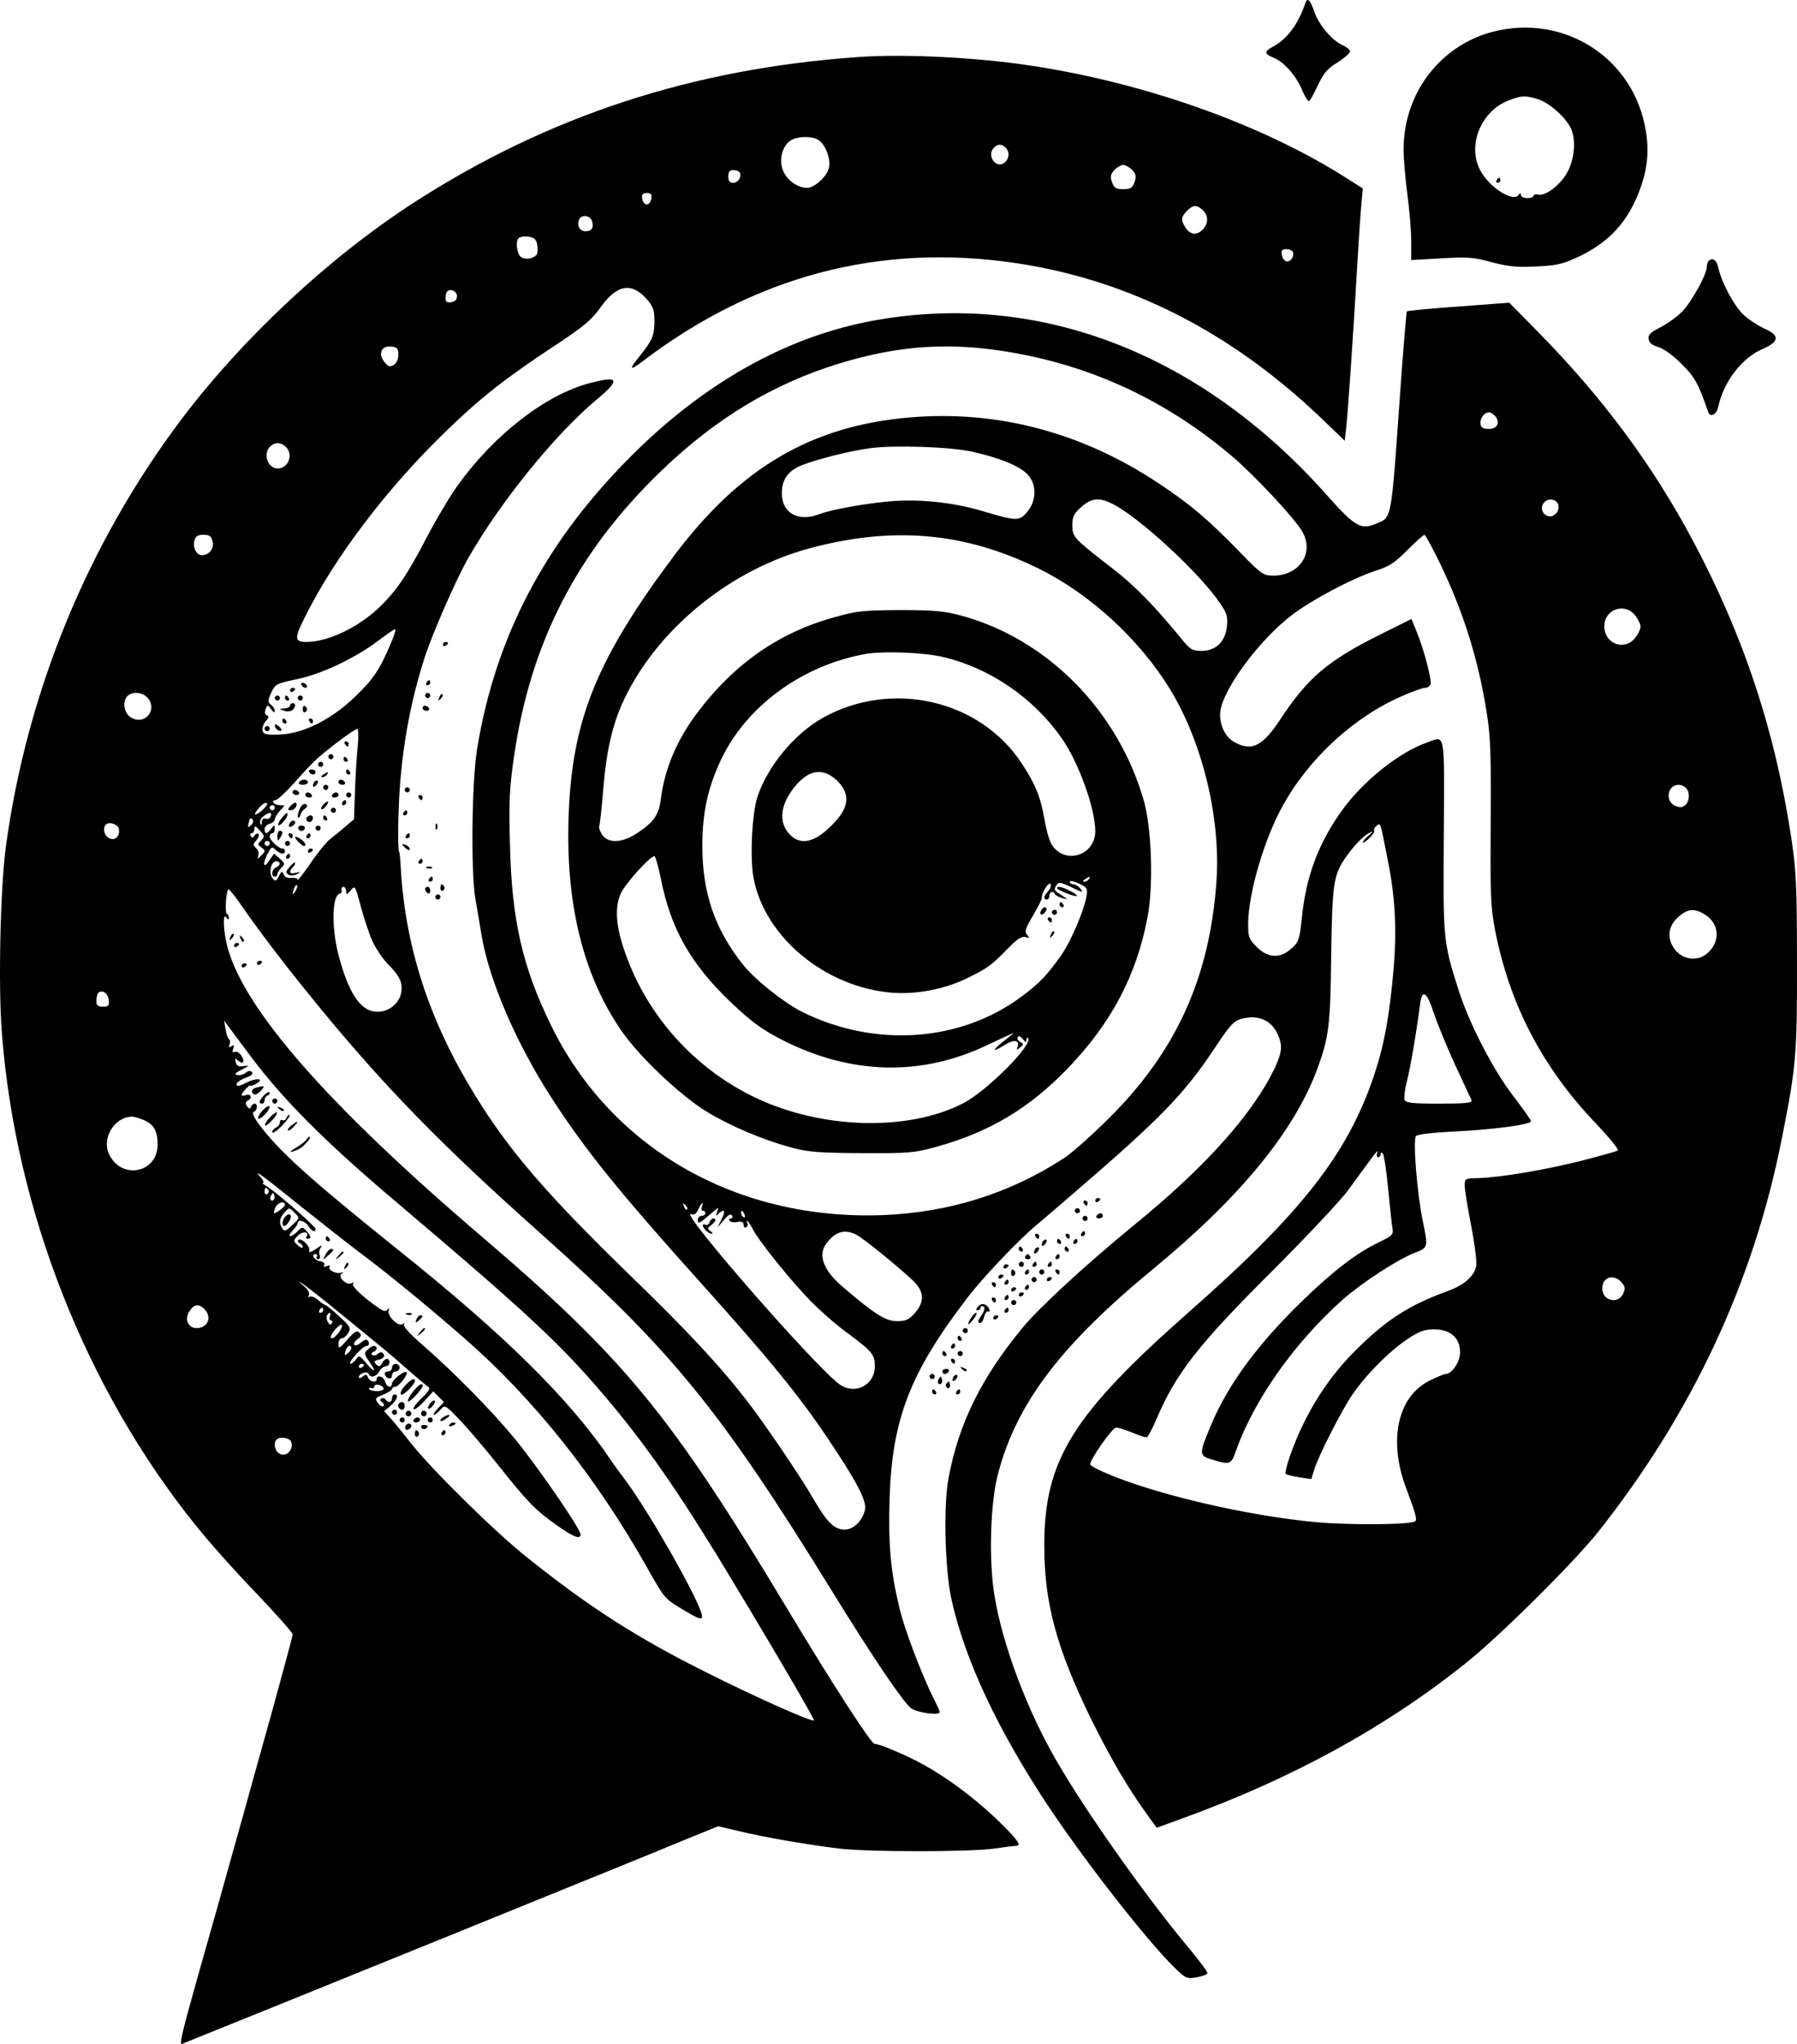 <svg width="51" height="58" viewBox="0 0 51 58" fill="none" xmlns="http://www.w3.org/2000/svg">
  <path d="M37.042 0.099C36.854 0.671 36.522 1.12 36.131 1.322C35.878 1.453 35.878 1.532 36.139 1.634C36.435 1.757 36.768 2.126 36.941 2.524C37.021 2.719 37.115 2.871 37.144 2.871C37.173 2.871 37.288 2.669 37.397 2.43C37.563 2.075 37.672 1.945 37.961 1.771C38.156 1.648 38.315 1.503 38.315 1.46C38.315 1.409 38.214 1.33 38.098 1.279C37.809 1.156 37.426 0.7 37.303 0.338C37.187 -0.009 37.1 -0.089 37.042 0.099Z" fill="black" />
  <path d="M42.358 0.903C40.861 1.301 39.834 2.654 39.834 4.246C39.834 4.507 39.884 5.071 39.942 5.513C40 5.947 40.051 6.548 40.051 6.845V7.38L40.904 7.33C41.656 7.286 41.83 7.301 42.329 7.438C42.791 7.561 43.037 7.59 43.594 7.561C44.209 7.532 44.353 7.496 44.845 7.264C45.568 6.91 46.06 6.432 46.386 5.744C46.725 5.028 46.827 4.406 46.711 3.725C46.386 1.655 44.397 0.374 42.358 0.903ZM43.623 2.806C43.977 2.907 44.505 3.385 44.614 3.718C44.737 4.094 44.657 4.63 44.433 4.97C44.216 5.303 43.84 5.571 43.652 5.52C43.58 5.506 43.522 5.52 43.522 5.556C43.522 5.592 43.442 5.621 43.341 5.621C43.24 5.621 43.16 5.578 43.16 5.527C43.16 5.462 43.146 5.462 43.102 5.527C42.958 5.759 42.249 5.31 42.003 4.818C41.634 4.102 42.047 3.132 42.835 2.842C43.189 2.712 43.269 2.705 43.623 2.806Z" fill="black" />
  <path d="M42.473 5.115C42.452 5.151 42.466 5.187 42.502 5.187C42.546 5.187 42.582 5.151 42.582 5.115C42.582 5.071 42.567 5.042 42.553 5.042C42.531 5.042 42.495 5.071 42.473 5.115Z" fill="black" />
  <path d="M24.358 1.619C19.658 1.945 15.551 3.291 11.74 5.752C9.346 7.301 6.909 9.573 5.166 11.875C2.512 15.392 0.769 19.604 0.169 24.005C0.01 25.163 -0.055 27.985 0.054 29.324C0.444 34.347 2.433 39.392 5.535 43.257C5.933 43.756 6.721 44.639 7.285 45.218C7.842 45.804 8.305 46.325 8.305 46.376C8.305 46.427 8.037 47.411 7.719 48.569C7.394 49.727 7.039 51.001 6.931 51.399C6.822 51.797 6.475 53.02 6.171 54.113C5.86 55.206 5.484 56.538 5.34 57.066C5.188 57.609 5.101 58.014 5.152 58C5.39 57.906 11.385 55.481 12.752 54.924C17.438 53.02 18.552 52.572 19.419 52.21L20.381 51.819L20.938 51.949C21.668 52.13 22.985 52.354 23.852 52.456C24.706 52.55 27.461 52.55 28.191 52.456C28.488 52.412 28.777 52.376 28.828 52.376C29.001 52.376 28.907 52.231 28.394 51.725C27.808 51.146 27.078 50.581 26.405 50.183C25.949 49.901 24.988 49.481 24.821 49.481C24.727 49.481 23.664 47.845 22.363 45.681C19.029 40.13 17.735 38.552 13.62 35.042C9.31 31.358 6.923 28.637 6.453 26.864C6.338 26.429 6.316 25.865 6.424 26.031C6.468 26.096 6.497 26.104 6.497 26.053C6.497 26.01 6.475 25.952 6.439 25.93C6.374 25.894 6.417 25.235 6.49 25.235C6.518 25.235 6.728 25.503 6.952 25.836C7.177 26.162 7.704 26.871 8.124 27.407C10.46 30.374 12.159 32.161 15.319 34.977C19.072 38.321 20.432 39.993 23.585 45.102C24.763 47.013 25.617 48.28 25.855 48.468C26.022 48.598 26.672 48.685 26.672 48.576C26.672 48.555 26.593 48.381 26.492 48.185C26.166 47.527 25.675 46.253 25.53 45.638C25.277 44.603 25.205 43.821 25.248 42.497C25.32 40.26 25.834 38.943 27.439 36.844C27.895 36.243 28.958 35.129 29.457 34.724C29.58 34.622 30.05 34.224 30.505 33.826C32.92 31.749 33.6 31.054 34.461 29.759C34.974 28.984 35.039 28.926 35.408 28.876C35.777 28.825 36.095 28.991 36.247 29.317C36.406 29.65 36.392 29.838 36.189 30.28C35.589 31.561 34.244 33.081 32.248 34.709C30.816 35.882 29.493 37.098 29.001 37.698C27.837 39.117 27.208 40.398 26.918 41.947C26.774 42.714 26.817 44.523 26.998 45.356C27.374 47.085 28.328 49.119 29.804 51.327C30.874 52.919 32.573 55.09 33.347 55.843C33.651 56.14 33.687 56.154 33.969 56.103C34.135 56.074 34.266 56.024 34.266 55.98C34.266 55.937 34.041 55.64 33.774 55.315C32.573 53.889 30.852 51.457 29.999 49.988C29.153 48.533 28.459 46.695 28.227 45.291C28.054 44.277 28.104 42.598 28.336 41.773C28.871 39.79 30.129 38.147 32.711 36.019C35.177 33.993 36.717 32.118 37.375 30.359C37.715 29.433 37.758 29.114 37.78 27.11C37.809 25.083 37.845 24.837 38.178 24.345C38.409 24.012 38.691 23.715 38.858 23.636C38.98 23.571 38.98 23.585 38.843 23.708C38.749 23.78 38.677 23.875 38.677 23.904C38.677 23.932 38.756 23.882 38.858 23.788C38.952 23.701 39.017 23.599 39.002 23.571C38.98 23.542 39.009 23.477 39.067 23.433C39.183 23.339 39.169 23.296 39.385 24.403C39.595 25.438 39.646 26.357 39.552 27.479C39.436 28.818 39.291 29.628 39.002 30.497C38.257 32.726 36.963 34.391 33.759 37.213C30.433 40.145 29.637 41.426 29.637 43.857C29.637 45.493 29.992 46.789 30.975 48.794C31.547 49.944 32.002 50.719 32.581 51.522L32.827 51.862L33.521 51.609C36.645 50.48 39.306 49.025 41.605 47.187C42.56 46.427 44.672 44.328 45.351 43.474C48.02 40.108 49.763 36.381 50.565 32.328C50.977 30.258 51.006 29.925 50.999 27.298C50.999 25.141 50.977 24.707 50.84 23.788C50.377 20.719 49.48 18.027 48.034 15.32C46.899 13.192 45.496 11.303 43.703 9.472L42.835 8.589L41.396 8.697C40.608 8.755 39.942 8.813 39.928 8.835C39.913 8.849 39.819 9.964 39.725 11.317C39.479 14.799 39.501 14.676 39.06 14.857C38.619 15.045 38.46 14.951 37.635 14.024C33.998 9.942 29.305 8.191 24.575 9.139C22.225 9.617 19.976 10.89 17.959 12.895C15.493 15.341 14.061 18.048 13.54 21.255C13.388 22.181 13.359 24.794 13.497 25.539C13.547 25.814 13.62 26.248 13.663 26.516C13.88 27.826 14.661 29.628 15.688 31.206C16.635 32.661 17.583 33.833 19.839 36.345C21.835 38.567 22.666 39.58 23.505 40.832C24.322 42.048 24.612 42.605 24.547 42.851C24.467 43.163 24.221 43.401 23.968 43.401C23.679 43.401 23.469 43.192 23.086 42.533C22.753 41.947 21.712 40.412 21.227 39.783C20.439 38.762 19.513 37.763 17.843 36.149C15.514 33.884 14.459 32.661 13.49 31.09C12.202 29.006 11.515 26.922 11.378 24.692C11.364 24.41 11.342 24.186 11.335 24.186C11.284 24.186 11.291 23.136 11.349 22.319C11.443 21.059 11.667 19.858 12.043 18.685C12.253 18.019 12.94 16.449 13.273 15.863C14.191 14.249 15.768 12.309 16.932 11.339C17.619 10.767 17.575 10.652 16.744 10.869C15.493 11.194 14.032 12.323 12.991 13.771C12.767 14.082 12.383 14.733 12.13 15.211C11.537 16.355 11.226 16.803 10.713 17.281C10.113 17.831 9.303 18.207 8.702 18.215C8.355 18.215 8.348 18.113 8.652 17.513C9.505 15.797 11.002 13.829 12.687 12.208C13.642 11.281 14.386 10.702 15.717 9.826C16.563 9.269 16.78 9.088 17.04 8.726C17.503 8.075 17.922 7.995 18.356 8.488C18.537 8.697 18.573 8.799 18.573 9.103C18.573 9.515 18.515 9.653 18.168 10.087C17.85 10.478 17.857 10.536 18.197 10.282C21.408 7.829 24.973 6.888 28.842 7.467C32.038 7.945 34.924 9.414 37.469 11.838L38.163 12.504L38.2 12.193C38.243 11.882 38.409 9.472 38.532 7.322C38.568 6.685 38.619 5.976 38.641 5.752L38.677 5.346L38.185 5.035C35.813 3.53 32.508 2.357 29.276 1.865C27.707 1.626 25.675 1.525 24.358 1.619ZM23.216 3.964C23.411 4.073 23.585 4.5 23.527 4.76C23.476 4.999 23.115 5.332 22.905 5.332C22.652 5.332 22.355 5.129 22.24 4.876C22.095 4.579 22.182 4.167 22.428 3.993C22.608 3.87 22.999 3.848 23.216 3.964ZM28.538 4.188C28.661 4.311 28.647 4.5 28.509 4.615C28.285 4.804 28.003 4.434 28.191 4.21C28.3 4.08 28.422 4.073 28.538 4.188ZM32.132 4.825C32.241 4.941 32.255 5.013 32.197 5.173C32.139 5.332 32.089 5.368 31.879 5.368C31.669 5.368 31.619 5.332 31.561 5.173C31.503 5.013 31.518 4.941 31.626 4.825C31.698 4.746 31.814 4.681 31.879 4.681C31.944 4.681 32.06 4.746 32.132 4.825ZM20.989 4.89C21.061 5.006 20.953 5.187 20.808 5.187C20.707 5.187 20.67 5.137 20.67 5.006C20.67 4.876 20.707 4.825 20.808 4.825C20.887 4.825 20.967 4.854 20.989 4.89ZM18.486 5.636C18.472 5.73 18.414 5.802 18.356 5.802C18.299 5.802 18.241 5.73 18.226 5.636C18.204 5.513 18.241 5.477 18.356 5.477C18.472 5.477 18.508 5.513 18.486 5.636ZM34.135 5.962C34.294 6.106 34.302 6.331 34.143 6.504C33.983 6.678 33.788 6.671 33.658 6.475C33.506 6.258 33.514 6.157 33.687 5.983C33.861 5.81 33.962 5.802 34.135 5.962ZM16.802 6.273C16.86 6.461 16.794 6.562 16.614 6.562C16.454 6.562 16.368 6.403 16.433 6.237C16.491 6.077 16.751 6.106 16.802 6.273ZM15.153 6.765C15.232 6.816 15.268 6.946 15.254 7.156C15.247 7.315 14.921 7.402 14.777 7.286C14.668 7.192 14.625 6.845 14.719 6.758C14.784 6.693 15.044 6.693 15.153 6.765ZM36.681 7.134C36.753 7.25 36.638 7.438 36.514 7.416C36.45 7.402 36.392 7.322 36.377 7.228C36.355 7.112 36.392 7.069 36.5 7.069C36.58 7.069 36.659 7.098 36.681 7.134ZM12.969 8.408C12.969 8.502 12.911 8.56 12.81 8.574C12.687 8.596 12.643 8.56 12.643 8.459C12.643 8.386 12.665 8.299 12.694 8.27C12.788 8.176 12.969 8.263 12.969 8.408ZM11.306 10.065C11.306 10.188 11.255 10.304 11.175 10.355C11.067 10.42 11.017 10.405 10.908 10.268C10.72 10.036 10.828 9.797 11.111 9.834C11.27 9.848 11.306 9.892 11.306 10.065ZM28.191 9.921C30.737 10.261 33 11.274 34.974 12.953C35.589 13.474 36.71 14.668 36.948 15.066C37.317 15.667 36.891 16.333 36.139 16.333C35.849 16.333 35.799 16.297 35.141 15.617C34.28 14.733 33.774 14.306 32.892 13.72C30.708 12.265 28.292 11.629 25.805 11.846C23.028 12.085 21.003 13.271 19.13 15.768C16.968 18.656 16.259 20.372 16.144 22.999C16.028 25.554 16.527 27.645 17.64 29.252C18.139 29.983 19.347 31.119 20.063 31.546C20.728 31.952 21.654 32.343 22.457 32.56C22.941 32.69 23.223 32.712 24.467 32.719C25.826 32.726 25.957 32.712 26.608 32.531C28.083 32.118 29.211 31.445 30.281 30.338C31.547 29.028 32.262 27.667 32.573 25.995C32.74 25.09 32.682 23.469 32.458 22.702C31.72 20.154 29.724 18.135 27.287 17.469C26.803 17.339 26.521 17.31 25.552 17.31C24.518 17.317 24.315 17.332 23.686 17.513C22.124 17.94 20.851 18.823 19.81 20.198C19.21 20.987 18.863 21.812 18.754 22.68C18.696 23.122 18.559 23.325 18.089 23.636C17.655 23.925 17.257 23.94 17.084 23.679C17.026 23.585 16.99 23.477 17.004 23.448C17.026 23.411 17.076 22.941 17.12 22.398C17.221 21.197 17.402 20.458 17.785 19.698C18.769 17.759 20.772 16.159 22.948 15.566C25.32 14.922 27.36 15.095 29.457 16.123C30.925 16.84 32.335 18.135 33.21 19.561C34.128 21.074 34.642 23.194 34.526 24.982C34.338 27.725 33.391 29.817 31.489 31.713C31.004 32.198 30.426 32.712 30.194 32.864C28.661 33.862 26.94 34.405 25.046 34.478C20.916 34.63 17.358 32.596 15.645 29.107C14.827 27.435 14.524 26.118 14.473 23.969C14.437 22.738 14.459 22.362 14.589 21.457C15.059 18.229 16.375 15.667 18.761 13.366C20.323 11.86 21.965 10.876 23.852 10.304C25.385 9.841 26.701 9.725 28.191 9.921ZM42.437 11.809C42.582 11.991 42.495 12.171 42.256 12.171C42.105 12.171 42.032 12.135 42.018 12.041C41.989 11.889 42.119 11.701 42.256 11.701C42.307 11.701 42.386 11.752 42.437 11.809ZM8.117 12.685C8.334 12.902 8.182 13.293 7.878 13.293C7.625 13.293 7.473 12.946 7.625 12.722C7.755 12.54 7.958 12.526 8.117 12.685ZM27.584 12.816C28.321 12.975 28.922 13.214 29.146 13.445C29.428 13.72 29.428 14.198 29.153 14.524C28.929 14.791 28.856 14.791 27.887 14.502C27.012 14.241 25.978 14.14 25.096 14.241C24.337 14.321 23.57 14.473 23.252 14.589C22.652 14.82 22.189 14.56 22.189 13.995C22.189 13.604 22.37 13.351 22.76 13.199C23.172 13.033 24.178 12.779 24.72 12.714C25.393 12.627 26.976 12.678 27.584 12.816ZM31.59 14.306C32.349 14.69 34.085 16.297 34.634 17.129C34.822 17.404 34.851 17.506 34.822 17.773C34.772 18.207 34.511 18.468 34.106 18.468C33.839 18.468 33.781 18.432 33.55 18.15C32.776 17.201 32.197 16.608 31.583 16.138C30.469 15.276 30.433 15.24 30.433 14.9C30.433 14.661 30.476 14.574 30.686 14.386C30.983 14.126 31.199 14.104 31.59 14.306ZM44.23 14.35C44.259 14.531 44.071 14.705 43.919 14.639C43.761 14.582 43.71 14.393 43.818 14.263C43.941 14.111 44.202 14.162 44.23 14.35ZM6.034 15.37C6.085 15.559 5.933 15.754 5.73 15.754C5.578 15.754 5.47 15.544 5.513 15.356C5.549 15.211 5.607 15.175 5.774 15.175C5.947 15.175 5.998 15.211 6.034 15.37ZM40.868 15.986C41.519 17.332 41.953 18.692 42.191 20.205C42.3 20.871 42.321 21.385 42.307 23.332C42.292 25.38 42.307 25.756 42.43 26.386C42.842 28.507 43.782 30.302 45.308 31.894C45.677 32.285 45.959 32.625 45.915 32.647C45.879 32.668 45.416 32.798 44.881 32.936C43.883 33.189 42.611 33.406 41.953 33.428C41.584 33.435 41.569 33.443 41.569 33.638C41.569 33.747 41.649 34.253 41.75 34.767C41.851 35.281 41.916 35.795 41.895 35.925C41.844 36.207 41.548 36.468 41.085 36.634C39.986 37.032 39.342 37.452 38.489 38.299C37.881 38.9 37.397 39.58 37.006 40.369C36.717 40.941 36.435 41.758 36.493 41.824C36.522 41.845 36.695 41.889 36.876 41.918L37.216 41.968L37.303 41.686C37.433 41.281 38.062 40.043 38.38 39.573C38.764 39.008 39.429 38.342 39.935 38.002C40.282 37.771 40.427 37.72 40.709 37.72C41.164 37.72 41.439 37.966 41.439 38.371C41.439 38.639 41.208 38.987 41.027 38.987C40.984 38.987 40.781 39.073 40.571 39.175C39.66 39.631 39.393 40.876 39.913 42.243C40.166 42.917 40.224 43.112 40.166 43.163C40.072 43.264 38.337 43.278 37.368 43.192C35.386 43.011 32.718 42.388 31.33 41.773C31.113 41.679 30.939 41.578 30.939 41.556C30.939 41.404 31.568 40.507 31.677 40.507C31.742 40.507 31.951 40.572 32.139 40.651C32.328 40.731 32.508 40.789 32.544 40.782C32.581 40.767 32.704 40.543 32.812 40.289C33.362 38.979 34.013 38.147 36.117 36.055C37.071 35.1 38.04 34.072 38.257 33.776C39.067 32.661 39.132 32.581 39.089 32.704C39.06 32.777 39.075 32.835 39.111 32.835C39.154 32.835 39.183 32.798 39.183 32.748C39.183 32.697 39.205 32.69 39.248 32.733C39.277 32.77 39.349 33.204 39.393 33.703C39.443 34.203 39.494 34.709 39.516 34.825C39.552 35.028 39.53 35.057 39.14 35.245C38.474 35.57 37.838 36.063 36.948 36.924C35.697 38.14 34.851 39.283 34.374 40.427C34.02 41.266 34.02 41.303 34.41 41.418C34.909 41.57 34.945 41.556 35.083 41.151C35.596 39.703 36.775 38.053 38.12 36.866C38.662 36.388 39.689 35.722 40.166 35.541C40.528 35.404 40.535 35.389 40.383 34.666C40.217 33.877 40.094 32.328 40.188 32.234C40.239 32.183 40.694 32.133 41.302 32.104C42.379 32.053 43.45 31.908 43.45 31.814C43.45 31.778 43.218 31.452 42.936 31.083C42.365 30.338 41.685 29.013 41.396 28.094C40.955 26.712 40.955 26.661 40.976 23.694C40.991 20.668 41.034 20.878 40.485 21.074C39.689 21.356 38.662 22.181 38.062 23.028C37.411 23.947 37.064 24.881 36.948 26.039C36.883 26.668 36.854 26.733 36.652 26.914C36.334 27.204 35.987 27.189 35.669 26.871C35.444 26.646 35.423 26.589 35.423 26.205C35.43 25.344 35.878 23.809 36.406 22.861C37.165 21.493 38.453 20.321 39.827 19.735C40.109 19.612 40.383 19.517 40.448 19.517C40.506 19.517 40.579 19.474 40.6 19.416C40.644 19.3 40.391 18.352 40.188 17.882L40.058 17.563L39.169 18.005C37.679 18.75 37.115 19.228 36.334 20.415C35.835 21.168 35.538 21.32 35.061 21.074C34.794 20.936 34.627 20.625 34.627 20.27C34.627 19.662 35.697 18.186 36.688 17.433C37.281 16.992 38.366 16.42 39.038 16.195C39.429 16.073 39.595 15.964 39.942 15.609C40.181 15.37 40.398 15.175 40.427 15.175C40.456 15.175 40.651 15.544 40.868 15.986ZM46.407 17.462C46.494 17.571 46.559 17.708 46.559 17.78C46.559 17.853 46.494 17.99 46.407 18.099C46.111 18.475 45.547 18.28 45.532 17.788C45.518 17.296 46.103 17.078 46.407 17.462ZM11.103 18.229C10.792 18.975 10.597 19.271 10.098 19.749C9.426 20.408 8.601 20.82 7.943 20.842C7.545 20.857 7.473 20.835 7.451 20.726C7.437 20.654 7.48 20.531 7.545 20.458C7.632 20.364 7.639 20.321 7.574 20.299C7.516 20.277 7.502 20.22 7.538 20.125C7.589 19.988 7.596 19.988 7.697 20.125C7.762 20.212 7.798 20.234 7.798 20.176C7.798 20.118 7.748 20.039 7.69 19.995C7.596 19.923 7.596 19.887 7.697 19.655C7.813 19.409 7.842 19.395 8.428 19.271C9.129 19.127 10.069 18.678 10.727 18.186C10.966 18.005 11.183 17.853 11.212 17.853C11.241 17.853 11.19 18.027 11.103 18.229ZM26.796 18.649C28.112 18.968 29.334 19.807 30.129 20.943C30.614 21.631 31.084 22.941 31.084 23.585C31.084 24.294 30.187 24.548 29.84 23.947C29.775 23.838 29.688 23.527 29.645 23.259C29.529 22.608 29.392 22.261 29.001 21.667C27.822 19.858 25.313 19.279 23.36 20.364C22.565 20.806 21.799 21.718 21.502 22.593C21.343 23.057 21.278 24.338 21.386 24.91C21.697 26.581 23.411 28.007 25.299 28.166C25.993 28.224 26.803 28.072 27.453 27.754C28.039 27.464 28.119 27.407 28.603 26.914C28.878 26.632 29.008 26.552 29.11 26.589C29.218 26.632 29.225 26.618 29.146 26.523C29.073 26.429 29.102 26.343 29.312 25.988C29.449 25.756 29.565 25.532 29.565 25.481C29.565 25.322 29.768 25.004 29.818 25.083C29.84 25.127 29.811 25.213 29.753 25.279C29.623 25.409 29.601 25.525 29.71 25.525C29.753 25.525 29.782 25.474 29.782 25.416C29.782 25.3 29.898 25.264 29.941 25.373C29.956 25.402 30.042 25.452 30.144 25.481C30.324 25.532 30.324 25.532 30.129 25.402C29.905 25.264 29.898 25.242 29.992 25.105C30.042 25.025 30.108 25.033 30.368 25.156C30.737 25.337 30.765 25.344 30.65 25.199C30.599 25.141 30.512 25.09 30.462 25.09C30.404 25.09 30.361 25.061 30.361 25.018C30.361 24.982 30.476 25.004 30.621 25.069C30.86 25.184 30.874 25.213 30.831 25.452C30.751 25.879 30.368 26.762 30.1 27.131C29.724 27.66 29.5 27.899 29.023 28.253C27.287 29.57 24.828 29.744 22.746 28.702C22.225 28.434 21.408 27.783 21.068 27.349C20.28 26.343 19.933 25.329 19.933 24.005C19.933 23.042 20.092 22.333 20.482 21.515C21.213 20.01 22.797 18.866 24.575 18.555C25.089 18.468 26.239 18.512 26.796 18.649ZM4.226 19.843C4.458 20.205 4.067 20.589 3.705 20.35C3.517 20.227 3.467 19.901 3.619 19.749C3.771 19.597 4.096 19.648 4.226 19.843ZM10.156 21.139C10.127 21.392 10.091 21.964 10.076 22.42L10.047 23.245L9.809 23.448C9.679 23.563 9.476 23.723 9.368 23.809C9.259 23.896 9.006 24.207 8.811 24.497C8.608 24.794 8.449 24.996 8.449 24.96C8.449 24.924 8.37 24.902 8.276 24.91C8.167 24.924 8.08 24.888 8.052 24.815C8.008 24.707 7.994 24.714 7.914 24.859C7.835 25.011 7.813 25.018 7.733 24.917C7.618 24.772 7.69 24.439 7.835 24.439C7.972 24.439 7.972 24.555 7.835 24.613C7.712 24.656 7.683 24.873 7.798 24.873C7.842 24.873 7.871 24.844 7.871 24.808C7.871 24.772 7.921 24.685 7.986 24.62C8.095 24.519 8.088 24.497 7.936 24.36L7.777 24.222L7.647 24.41C7.48 24.663 7.437 24.533 7.589 24.236C7.697 24.026 7.719 24.012 7.82 24.113C7.95 24.236 8.088 24.258 8.088 24.15C8.088 24.106 8.059 24.077 8.015 24.077C7.907 24.077 7.654 23.838 7.654 23.737C7.654 23.686 7.69 23.643 7.726 23.643C7.77 23.643 7.798 23.585 7.798 23.513C7.791 23.397 7.791 23.397 7.697 23.513C7.582 23.672 7.509 23.679 7.509 23.527C7.509 23.462 7.574 23.397 7.654 23.375C7.733 23.353 7.798 23.296 7.798 23.252C7.798 23.201 7.864 23.093 7.943 23.006C8.095 22.847 8.095 22.847 7.95 22.847C7.871 22.847 7.784 22.811 7.762 22.774C7.741 22.731 7.762 22.702 7.82 22.702C7.871 22.702 8.109 22.485 8.348 22.217C8.579 21.949 8.883 21.631 9.021 21.508C9.368 21.204 10.062 20.683 10.141 20.683C10.17 20.675 10.178 20.885 10.156 21.139ZM23.744 22.137C24.127 22.507 24.113 22.869 23.693 23.325C23.151 23.918 22.703 24.026 22.377 23.636C22.088 23.296 22.16 22.803 22.558 22.319C22.956 21.834 23.353 21.776 23.744 22.137ZM47.846 22.355C47.969 22.478 47.955 22.738 47.825 22.847C47.738 22.919 47.673 22.919 47.535 22.861C47.246 22.724 47.326 22.268 47.644 22.268C47.709 22.268 47.796 22.304 47.846 22.355ZM7.582 22.818C7.582 22.89 7.278 23.144 7.242 23.107C7.22 23.093 7.271 23.013 7.343 22.934C7.473 22.782 7.582 22.738 7.582 22.818ZM7.798 22.919C7.798 22.955 7.77 22.992 7.726 22.992C7.69 22.992 7.654 22.955 7.654 22.919C7.654 22.876 7.69 22.847 7.726 22.847C7.77 22.847 7.798 22.876 7.798 22.919ZM7.683 23.165C7.661 23.223 7.596 23.252 7.538 23.23C7.473 23.209 7.437 23.245 7.43 23.325C7.43 23.426 7.415 23.433 7.386 23.361C7.365 23.303 7.401 23.216 7.48 23.158C7.647 23.035 7.733 23.035 7.683 23.165ZM7.177 23.274C7.198 23.31 7.169 23.375 7.119 23.419C7.032 23.491 7.025 23.477 7.054 23.361C7.097 23.194 7.119 23.18 7.177 23.274ZM3.373 23.52C3.416 23.723 3.257 23.875 3.091 23.78C2.953 23.708 2.91 23.498 3.004 23.397C3.098 23.303 3.351 23.39 3.373 23.52ZM7.415 23.846C7.307 23.947 7.307 23.969 7.422 24.048C7.538 24.135 7.538 24.15 7.415 24.273C7.307 24.381 7.292 24.381 7.328 24.287C7.357 24.215 7.328 24.121 7.271 24.07C7.177 23.983 7.177 23.954 7.278 23.838C7.336 23.773 7.365 23.694 7.336 23.665C7.307 23.636 7.256 23.657 7.227 23.708C7.184 23.773 7.148 23.78 7.119 23.723C7.09 23.679 7.104 23.643 7.14 23.643C7.184 23.643 7.22 23.585 7.22 23.52C7.22 23.419 7.249 23.426 7.372 23.563C7.516 23.715 7.516 23.737 7.415 23.846ZM7.654 23.932C7.654 23.969 7.625 24.005 7.582 24.005C7.545 24.005 7.509 23.969 7.509 23.932C7.509 23.889 7.545 23.86 7.582 23.86C7.625 23.86 7.654 23.889 7.654 23.932ZM18.754 24.924C19.036 26.357 19.6 27.349 20.743 28.441C21.321 28.991 21.61 29.201 22.182 29.498C24.127 30.497 26.145 30.555 28.025 29.65C28.451 29.448 28.784 29.296 28.77 29.317C28.748 29.332 28.611 29.448 28.451 29.57C28.133 29.824 28.169 29.867 28.524 29.643C28.777 29.484 28.95 29.513 28.878 29.701C28.842 29.795 28.856 29.802 28.95 29.723C29.059 29.636 29.059 29.621 28.95 29.563C28.893 29.527 28.856 29.462 28.885 29.426C28.907 29.382 28.972 29.404 29.03 29.484C29.102 29.578 29.124 29.585 29.131 29.513C29.131 29.455 29.153 29.426 29.175 29.455C29.341 29.621 27.996 30.975 27.316 31.315C25.747 32.111 23.303 32.038 21.43 31.141C19.723 30.323 18.392 28.854 17.756 27.073C17.481 26.314 17.438 25.771 17.611 25.366C17.742 25.076 18.443 24.294 18.573 24.294C18.602 24.294 18.682 24.577 18.754 24.924ZM30.903 24.946C30.881 24.982 30.816 25.018 30.773 25.018C30.722 25.018 30.729 24.989 30.794 24.946C30.932 24.859 30.961 24.859 30.903 24.946ZM8.384 25.286C8.297 25.431 8.283 25.387 8.348 25.199C8.377 25.134 8.413 25.098 8.428 25.119C8.449 25.134 8.428 25.213 8.384 25.286ZM10.575 26.719C10.669 26.914 10.857 27.197 10.995 27.341C11.349 27.696 11.436 27.884 11.385 28.174C11.327 28.47 11.038 28.709 10.72 28.709C10.236 28.709 9.896 28.203 9.599 27.066C9.404 26.299 9.426 25.394 9.642 25.358C9.686 25.351 9.708 25.308 9.693 25.257C9.679 25.206 9.708 25.163 9.751 25.163C9.787 25.163 9.823 25.221 9.823 25.286C9.831 25.402 9.845 25.394 9.953 25.264C10.076 25.112 10.084 25.127 10.243 25.735C10.337 26.075 10.481 26.516 10.575 26.719ZM48.367 25.937C48.757 26.169 48.837 26.618 48.54 26.965C48.23 27.334 47.687 27.262 47.456 26.82C47.311 26.531 47.376 26.227 47.658 25.995C47.911 25.785 48.085 25.771 48.367 25.937ZM3.084 28.369C3.105 28.535 3.084 28.564 2.924 28.564C2.773 28.564 2.736 28.528 2.736 28.398C2.736 28.304 2.758 28.203 2.787 28.174C2.896 28.072 3.062 28.174 3.084 28.369ZM40.687 28.731C40.781 29.013 41.049 29.672 41.287 30.193C41.526 30.707 41.743 31.177 41.765 31.221C41.794 31.293 41.584 31.315 40.853 31.315C40.08 31.315 39.892 31.293 39.863 31.206C39.841 31.148 39.87 30.902 39.935 30.656C40.029 30.28 40.195 29.324 40.311 28.434C40.369 28.058 40.506 28.166 40.687 28.731ZM7.09 29.94C8.015 31.184 9.216 32.386 11.197 34.065C14.762 37.083 15.775 38.017 16.903 39.312C18.132 40.724 19.036 41.997 20.323 44.089C21.545 46.094 23.129 48.779 23.1 48.815C23.042 48.866 21.459 48.164 20.02 47.44C18.082 46.47 16.765 45.631 14.994 44.219C14.083 43.503 12.296 41.744 11.66 40.948C11.429 40.651 11.161 40.325 11.067 40.224L10.901 40.043L11.089 39.884C11.27 39.725 11.327 39.566 11.197 39.566C11.161 39.566 11.125 39.616 11.125 39.674C11.125 39.797 11.009 39.819 10.944 39.71C10.915 39.667 10.865 39.66 10.821 39.681C10.778 39.71 10.785 39.746 10.843 39.79C10.893 39.819 10.915 39.87 10.886 39.898C10.857 39.927 10.785 39.891 10.727 39.812C10.633 39.681 10.648 39.667 10.872 39.573C11.009 39.522 11.125 39.443 11.125 39.414C11.125 39.377 11.168 39.348 11.219 39.348C11.32 39.341 11.595 38.994 11.537 38.936C11.479 38.878 11.132 39.153 11.125 39.254C11.125 39.406 10.973 39.363 10.93 39.204C10.893 39.059 10.691 38.994 10.691 39.131C10.691 39.247 10.496 39.211 10.445 39.088C10.409 38.994 10.38 38.987 10.293 39.059C10.228 39.11 10.185 39.117 10.185 39.073C10.185 38.972 10.431 38.892 10.46 38.979C10.503 39.11 10.684 39.066 10.763 38.914C10.807 38.835 10.886 38.769 10.944 38.769C11.002 38.769 11.053 38.719 11.053 38.661C11.053 38.516 10.93 38.523 10.843 38.675C10.785 38.784 10.756 38.791 10.677 38.712C10.604 38.639 10.611 38.61 10.749 38.581C10.908 38.538 10.944 38.473 10.857 38.386C10.836 38.357 10.771 38.371 10.713 38.422C10.662 38.465 10.59 38.473 10.561 38.444C10.532 38.415 10.554 38.371 10.604 38.357C10.713 38.313 10.72 38.19 10.611 38.19C10.568 38.19 10.489 38.241 10.431 38.299C10.329 38.393 10.337 38.429 10.467 38.617C10.691 38.929 10.648 38.979 10.409 38.697C10.199 38.451 10.192 38.444 10.091 38.589C10.026 38.668 9.961 38.712 9.939 38.69C9.888 38.639 10.3 38.19 10.402 38.19C10.481 38.19 10.496 38.096 10.424 38.024C10.402 37.995 10.315 38.024 10.243 38.096C10.17 38.161 10.091 38.19 10.055 38.161C10.026 38.133 10.069 38.06 10.141 38.002C10.257 37.923 10.264 37.879 10.199 37.814C10.127 37.742 10.055 37.785 9.859 38.01C9.635 38.27 9.606 38.285 9.606 38.133C9.606 38.046 9.65 37.973 9.7 37.973C9.751 37.973 9.831 37.908 9.881 37.821C9.968 37.684 9.946 37.64 9.628 37.351C9.44 37.177 9.259 37.032 9.238 37.032C9.216 37.032 9.122 36.967 9.028 36.888C8.941 36.808 8.833 36.765 8.789 36.794C8.746 36.815 8.739 36.801 8.767 36.75C8.796 36.7 8.753 36.605 8.652 36.519C8.211 36.128 8.796 36.562 9.592 37.213C10.076 37.611 10.633 38.06 10.821 38.219C11.009 38.371 11.371 38.683 11.624 38.907C11.877 39.131 12.123 39.334 12.166 39.363C12.217 39.399 12.145 39.508 11.964 39.674C11.812 39.819 11.711 39.956 11.74 39.985C11.761 40.014 11.899 39.913 12.043 39.754L12.296 39.479L12.6 39.783L12.427 39.964C12.333 40.065 12.282 40.145 12.318 40.145C12.347 40.145 12.434 40.079 12.499 40C12.629 39.855 12.629 39.855 13.041 40.282C13.265 40.514 13.743 41.078 14.104 41.527C14.965 42.613 15.189 42.844 15.782 43.264C16.281 43.619 16.476 43.691 16.476 43.539C16.476 43.38 15.268 41.628 14.618 40.832C13.938 40.007 12.839 38.892 11.942 38.118C11.653 37.865 11.436 37.633 11.465 37.59C11.494 37.546 11.472 37.539 11.421 37.575C11.299 37.648 10.98 37.336 11.031 37.184C11.053 37.105 11.045 37.098 11.002 37.156C10.951 37.221 10.893 37.213 10.756 37.119C10.329 36.83 9.975 36.497 10.018 36.432C10.047 36.388 10.026 36.381 9.975 36.41C9.845 36.49 9.57 36.229 9.693 36.142C9.765 36.099 9.758 36.092 9.679 36.113C9.534 36.157 9.303 36.034 9.353 35.947C9.382 35.903 9.346 35.896 9.274 35.925C9.194 35.954 9.165 35.947 9.201 35.889C9.23 35.846 9.18 35.802 9.086 35.788C8.927 35.766 8.804 35.585 8.955 35.585C8.999 35.585 9.013 35.614 8.992 35.657C8.97 35.694 8.984 35.73 9.028 35.73C9.078 35.73 9.093 35.679 9.071 35.614C9.042 35.549 9.064 35.44 9.115 35.382C9.165 35.317 9.1 35.339 8.977 35.433C8.833 35.527 8.753 35.556 8.775 35.491C8.825 35.375 8.543 35.1 8.464 35.187C8.435 35.216 8.457 35.259 8.507 35.274C8.551 35.295 8.594 35.339 8.594 35.382C8.594 35.426 8.529 35.404 8.457 35.339C8.319 35.209 8.319 35.201 8.449 35.064C8.579 34.926 8.789 34.941 8.702 35.086C8.673 35.122 8.695 35.151 8.731 35.151C8.84 35.151 8.833 35.071 8.695 34.926C8.587 34.803 8.572 34.81 8.442 34.941C8.254 35.129 8.124 35.114 8.305 34.919C8.384 34.832 8.449 34.738 8.449 34.702C8.449 34.586 8.666 34.644 8.753 34.789C8.847 34.941 8.955 34.984 8.955 34.868C8.955 34.796 7.791 33.783 7.56 33.653C7.473 33.602 7.43 33.566 7.466 33.558C7.502 33.558 7.473 33.486 7.394 33.399C7.169 33.146 7.401 33.312 8.558 34.246C9.158 34.724 9.903 35.31 10.221 35.549C10.922 36.07 12.123 37.047 13.164 37.959C15.138 39.674 16.91 41.903 18.349 44.451C18.877 45.385 18.848 45.348 19.398 45.681C19.889 45.978 19.976 45.992 19.904 45.768C19.738 45.218 18.429 42.924 17.785 42.048C17.604 41.802 17.402 41.534 17.344 41.44C16.165 39.696 14.343 37.894 11.262 35.433C8.746 33.414 7.9 32.647 7.328 31.872C7.191 31.677 7.148 31.568 7.205 31.546C7.307 31.517 7.321 31.315 7.227 31.315C7.191 31.315 7.14 31.358 7.126 31.402C7.097 31.474 7.068 31.467 7.01 31.387C6.96 31.308 6.967 31.264 7.046 31.221C7.177 31.148 7.111 31.018 6.967 31.076C6.909 31.098 6.858 31.09 6.858 31.061C6.858 31.011 7.097 30.758 7.104 30.801C7.111 30.823 7.177 30.801 7.256 30.758C7.524 30.605 7.299 30.569 7.003 30.714C6.793 30.823 6.714 30.837 6.714 30.765C6.714 30.714 6.829 30.634 6.967 30.584C7.126 30.526 7.198 30.468 7.148 30.417C7.104 30.374 7.039 30.381 6.974 30.439C6.916 30.49 6.808 30.519 6.735 30.504C6.641 30.49 6.67 30.446 6.858 30.352C7.083 30.229 7.09 30.222 6.916 30.251C6.772 30.273 6.714 30.244 6.692 30.142C6.656 30.026 6.67 30.019 6.757 30.092C6.902 30.215 6.96 30.128 6.851 29.954C6.801 29.875 6.714 29.824 6.663 29.846C6.598 29.875 6.584 29.846 6.62 29.751C6.656 29.657 6.641 29.643 6.569 29.686C6.497 29.73 6.482 29.715 6.518 29.628C6.54 29.563 6.533 29.505 6.504 29.491C6.475 29.476 6.424 29.353 6.403 29.216L6.359 28.962L6.518 29.172C6.605 29.288 6.866 29.636 7.09 29.94ZM4.074 31.778C4.371 31.908 4.472 32.082 4.472 32.48C4.472 33.269 3.481 33.486 3.112 32.784C2.867 32.335 3.221 31.706 3.734 31.684C3.785 31.677 3.937 31.72 4.074 31.778ZM7.618 33.768C7.639 33.804 7.625 33.855 7.582 33.884C7.545 33.906 7.509 33.877 7.509 33.819C7.509 33.689 7.553 33.667 7.618 33.768ZM7.77 34.043C7.697 34.116 7.632 34.007 7.697 33.913C7.741 33.833 7.755 33.833 7.784 33.913C7.798 33.964 7.791 34.022 7.77 34.043ZM8.088 34.188C8.088 34.239 7.849 34.42 7.784 34.427C7.762 34.427 7.777 34.347 7.82 34.253C7.892 34.108 8.088 34.065 8.088 34.188ZM19.499 34.318C19.477 34.34 19.434 34.304 19.412 34.231C19.369 34.13 19.376 34.123 19.448 34.188C19.499 34.239 19.521 34.297 19.499 34.318ZM19.918 34.246C19.897 34.304 19.911 34.355 19.947 34.355C19.991 34.355 20.02 34.383 20.02 34.427C20.02 34.463 19.969 34.499 19.911 34.499C19.853 34.499 19.803 34.55 19.803 34.615C19.803 34.745 19.846 34.724 20.229 34.391C20.403 34.246 20.403 34.246 20.352 34.391C20.309 34.507 20.316 34.521 20.388 34.441C20.555 34.282 20.605 34.355 20.482 34.586L20.367 34.825L20.547 34.615C20.663 34.47 20.735 34.434 20.772 34.485C20.801 34.535 20.786 34.572 20.743 34.572C20.699 34.572 20.678 34.601 20.707 34.637C20.728 34.673 20.829 34.695 20.924 34.673C21.054 34.651 21.104 34.673 21.104 34.753C21.104 34.818 21.14 34.847 21.177 34.825C21.22 34.796 21.235 34.745 21.213 34.709C21.184 34.673 21.184 34.644 21.206 34.644C21.227 34.644 21.3 34.753 21.365 34.876C21.538 35.223 22.507 36.417 23.057 36.967C23.317 37.228 23.773 37.626 24.076 37.843C24.756 38.35 24.828 38.437 24.828 38.769C24.828 39.291 24.293 39.58 23.852 39.298C23.259 38.921 19.217 34.297 19.615 34.449C19.701 34.485 19.759 34.441 19.817 34.318C19.904 34.123 19.991 34.065 19.918 34.246ZM8.37 34.42C8.507 34.557 8.507 34.564 8.297 34.76C8.117 34.934 8.073 34.948 8.015 34.861C7.914 34.702 7.929 34.564 8.066 34.412C8.211 34.253 8.203 34.253 8.37 34.42ZM21.133 34.47C21.155 34.528 21.148 34.557 21.104 34.535C21.061 34.514 21.032 34.463 21.032 34.42C21.032 34.318 21.083 34.34 21.133 34.47ZM24.293 35.028C24.474 35.114 25.479 35.925 25.928 36.352C26.231 36.649 26.246 36.938 25.964 37.257C25.797 37.445 25.703 37.488 25.458 37.488C25.14 37.488 24.828 37.293 23.939 36.533C23.353 36.041 23.194 35.592 23.476 35.252C23.722 34.941 23.968 34.876 24.293 35.028ZM46.017 36.381C46.125 36.504 46.132 36.555 46.067 36.707C45.923 37.018 45.474 36.909 45.474 36.562C45.474 36.236 45.792 36.135 46.017 36.381ZM5.803 37.148C6.027 37.373 5.897 37.684 5.578 37.684C5.34 37.684 5.224 37.431 5.376 37.206C5.506 37.004 5.643 36.982 5.803 37.148ZM9.172 37.177C9.172 37.213 9.136 37.249 9.093 37.249C9.057 37.249 9.042 37.213 9.064 37.177C9.086 37.134 9.122 37.105 9.144 37.105C9.158 37.105 9.172 37.134 9.172 37.177ZM9.36 37.358C9.339 37.416 9.353 37.467 9.397 37.467C9.44 37.467 9.447 37.503 9.418 37.546C9.382 37.604 9.346 37.59 9.303 37.51C9.266 37.445 9.259 37.358 9.281 37.322C9.353 37.213 9.411 37.235 9.36 37.358ZM9.628 37.792C9.505 37.959 9.389 38.024 9.389 37.93C9.389 37.843 9.642 37.553 9.7 37.59C9.729 37.604 9.693 37.698 9.628 37.792ZM9.968 38.256C9.968 38.292 9.925 38.357 9.867 38.4C9.78 38.473 9.773 38.458 9.802 38.342C9.838 38.19 9.968 38.125 9.968 38.256ZM10.329 38.726C10.329 38.748 10.3 38.784 10.257 38.806C10.221 38.827 10.185 38.813 10.185 38.777C10.185 38.733 10.221 38.697 10.257 38.697C10.3 38.697 10.329 38.712 10.329 38.726ZM10.886 39.392C10.901 39.435 10.821 39.471 10.691 39.471C10.575 39.471 10.474 39.443 10.474 39.406C10.474 39.37 10.51 39.363 10.546 39.385C10.59 39.406 10.619 39.392 10.619 39.348C10.619 39.247 10.85 39.283 10.886 39.392ZM8.261 40.904C8.355 41.151 8.088 41.382 7.9 41.223C7.791 41.136 7.762 40.926 7.849 40.847C7.936 40.752 8.218 40.796 8.261 40.904Z" fill="black" />
  <path d="M8.558 19.445C8.579 19.481 8.637 19.517 8.673 19.517C8.717 19.517 8.724 19.481 8.702 19.445C8.681 19.402 8.623 19.373 8.587 19.373C8.543 19.373 8.536 19.402 8.558 19.445Z" fill="black" />
  <path d="M8.232 19.597C8.232 19.633 8.268 19.648 8.305 19.626C8.348 19.604 8.377 19.568 8.377 19.547C8.377 19.532 8.348 19.517 8.305 19.517C8.268 19.517 8.232 19.554 8.232 19.597Z" fill="black" />
  <path d="M7.798 19.807C7.798 19.843 7.835 19.879 7.871 19.879C7.914 19.879 7.943 19.843 7.943 19.807C7.943 19.764 7.914 19.735 7.871 19.735C7.835 19.735 7.798 19.764 7.798 19.807Z" fill="black" />
  <path d="M8.088 19.807C8.088 19.843 8.124 19.879 8.167 19.879C8.203 19.879 8.218 19.843 8.196 19.807C8.174 19.764 8.138 19.735 8.117 19.735C8.102 19.735 8.088 19.764 8.088 19.807Z" fill="black" />
  <path d="M8.449 19.807C8.449 19.843 8.485 19.879 8.522 19.879C8.565 19.879 8.594 19.843 8.594 19.807C8.594 19.764 8.565 19.735 8.522 19.735C8.485 19.735 8.449 19.764 8.449 19.807Z" fill="black" />
  <path d="M8.232 20.024C8.232 20.06 8.16 20.096 8.073 20.104C7.914 20.104 7.914 20.111 8.052 20.162C8.131 20.198 8.232 20.191 8.29 20.154C8.399 20.068 8.406 19.952 8.305 19.952C8.268 19.952 8.232 19.981 8.232 20.024Z" fill="black" />
  <path d="M8.594 20.14C8.594 20.198 8.63 20.227 8.666 20.205C8.71 20.176 8.724 20.125 8.702 20.089C8.637 19.988 8.594 20.01 8.594 20.14Z" fill="black" />
  <path d="M8.015 20.458C8.015 20.495 8.052 20.531 8.095 20.531C8.131 20.531 8.146 20.495 8.124 20.458C8.102 20.415 8.066 20.386 8.044 20.386C8.03 20.386 8.015 20.415 8.015 20.458Z" fill="black" />
  <path d="M8.775 20.458C8.796 20.495 8.833 20.531 8.854 20.531C8.869 20.531 8.883 20.495 8.883 20.458C8.883 20.415 8.847 20.386 8.804 20.386C8.767 20.386 8.753 20.415 8.775 20.458Z" fill="black" />
  <path d="M7.798 20.589C7.798 20.675 7.936 20.777 7.986 20.726C8.001 20.712 7.972 20.654 7.907 20.603C7.842 20.545 7.798 20.545 7.798 20.589Z" fill="black" />
  <path d="M7.509 20.675C7.509 20.712 7.545 20.748 7.582 20.748C7.625 20.748 7.654 20.712 7.654 20.675C7.654 20.632 7.625 20.603 7.582 20.603C7.545 20.603 7.509 20.632 7.509 20.675Z" fill="black" />
  <path d="M29.999 25.199C29.999 25.25 30.52 25.46 30.556 25.423C30.578 25.402 30.491 25.337 30.368 25.279C30.151 25.163 29.999 25.134 29.999 25.199Z" fill="black" />
  <path d="M30.071 25.669C30.071 25.706 30.108 25.742 30.151 25.742C30.187 25.742 30.201 25.706 30.18 25.669C30.158 25.626 30.122 25.597 30.1 25.597C30.086 25.597 30.071 25.626 30.071 25.669Z" fill="black" />
  <path d="M29.536 25.858C29.507 25.93 29.529 25.959 29.58 25.945C29.688 25.908 29.746 25.742 29.652 25.742C29.616 25.742 29.558 25.793 29.536 25.858Z" fill="black" />
  <path d="M29.854 25.887C29.854 25.923 29.89 25.959 29.927 25.959C29.97 25.959 29.999 25.923 29.999 25.887C29.999 25.843 29.97 25.814 29.927 25.814C29.89 25.814 29.854 25.843 29.854 25.887Z" fill="black" />
  <path d="M29.746 26.104C29.768 26.14 29.804 26.176 29.825 26.176C29.84 26.176 29.854 26.14 29.854 26.104C29.854 26.06 29.818 26.031 29.775 26.031C29.739 26.031 29.724 26.06 29.746 26.104Z" fill="black" />
  <path d="M29.826 26.516C29.782 26.618 29.789 26.625 29.862 26.56C29.912 26.509 29.934 26.451 29.912 26.429C29.89 26.408 29.847 26.444 29.826 26.516Z" fill="black" />
  <path d="M9.787 21.11C9.809 21.146 9.845 21.182 9.867 21.182C9.881 21.182 9.896 21.146 9.896 21.11C9.896 21.066 9.859 21.037 9.816 21.037C9.78 21.037 9.765 21.066 9.787 21.11Z" fill="black" />
  <path d="M9.317 21.472C9.317 21.508 9.353 21.544 9.389 21.544C9.433 21.544 9.462 21.508 9.462 21.472C9.462 21.428 9.433 21.399 9.389 21.399C9.353 21.399 9.317 21.428 9.317 21.472Z" fill="black" />
  <path d="M9.751 21.544C9.751 21.58 9.787 21.616 9.83 21.616C9.867 21.616 9.881 21.58 9.859 21.544C9.838 21.501 9.802 21.472 9.78 21.472C9.765 21.472 9.751 21.501 9.751 21.544Z" fill="black" />
  <path d="M9.028 21.689C9.028 21.725 9.064 21.761 9.1 21.761C9.144 21.761 9.172 21.725 9.172 21.689C9.172 21.645 9.144 21.616 9.1 21.616C9.064 21.616 9.028 21.645 9.028 21.689Z" fill="black" />
  <path d="M8.775 21.906C8.796 21.942 8.847 21.978 8.89 21.978C8.927 21.978 8.955 21.942 8.955 21.906C8.955 21.863 8.905 21.834 8.84 21.834C8.782 21.834 8.753 21.863 8.775 21.906Z" fill="black" />
  <path d="M9.823 21.906C9.823 21.942 9.859 21.978 9.903 21.978C9.939 21.978 9.953 21.942 9.932 21.906C9.91 21.863 9.874 21.834 9.852 21.834C9.838 21.834 9.823 21.863 9.823 21.906Z" fill="black" />
  <path d="M9.172 21.978C9.107 22.022 9.1 22.051 9.151 22.051C9.194 22.051 9.259 22.015 9.281 21.978C9.339 21.892 9.31 21.892 9.172 21.978Z" fill="black" />
  <path d="M8.485 22.195C8.464 22.232 8.507 22.268 8.587 22.268C8.673 22.268 8.739 22.232 8.739 22.195C8.739 22.152 8.695 22.123 8.637 22.123C8.579 22.123 8.507 22.152 8.485 22.195Z" fill="black" />
  <path d="M8.934 22.174C8.905 22.195 8.883 22.253 8.883 22.297C8.883 22.34 8.919 22.333 8.97 22.282C9.013 22.239 9.035 22.181 9.021 22.159C8.999 22.137 8.955 22.145 8.934 22.174Z" fill="black" />
  <path d="M9.606 22.195C9.606 22.232 9.657 22.268 9.722 22.268C9.78 22.268 9.809 22.232 9.787 22.195C9.765 22.152 9.715 22.123 9.671 22.123C9.635 22.123 9.606 22.152 9.606 22.195Z" fill="black" />
  <path d="M9.172 22.34C9.172 22.376 9.209 22.413 9.245 22.413C9.288 22.413 9.317 22.376 9.317 22.34C9.317 22.297 9.288 22.268 9.245 22.268C9.209 22.268 9.172 22.297 9.172 22.34Z" fill="black" />
  <path d="M8.305 22.485C8.305 22.521 8.355 22.557 8.42 22.557C8.478 22.557 8.507 22.521 8.485 22.485C8.464 22.442 8.413 22.413 8.37 22.413C8.334 22.413 8.305 22.442 8.305 22.485Z" fill="black" />
  <path d="M8.666 22.557C8.666 22.593 8.717 22.63 8.782 22.63C8.84 22.63 8.869 22.593 8.847 22.557C8.825 22.514 8.775 22.485 8.731 22.485C8.695 22.485 8.666 22.514 8.666 22.557Z" fill="black" />
  <path d="M9.426 22.557C9.404 22.593 9.433 22.63 9.491 22.63C9.556 22.63 9.606 22.593 9.606 22.557C9.606 22.514 9.577 22.485 9.541 22.485C9.498 22.485 9.447 22.514 9.426 22.557Z" fill="black" />
  <path d="M9.823 22.557C9.823 22.593 9.859 22.63 9.896 22.63C9.939 22.63 9.968 22.593 9.968 22.557C9.968 22.514 9.939 22.485 9.896 22.485C9.859 22.485 9.823 22.514 9.823 22.557Z" fill="black" />
  <path d="M9.18 22.825C9.129 22.883 9.1 22.941 9.122 22.963C9.136 22.977 9.194 22.948 9.245 22.883C9.368 22.738 9.31 22.688 9.18 22.825Z" fill="black" />
  <path d="M9.715 22.774C9.693 22.811 9.708 22.847 9.744 22.847C9.787 22.847 9.823 22.811 9.823 22.774C9.823 22.731 9.809 22.702 9.794 22.702C9.773 22.702 9.736 22.731 9.715 22.774Z" fill="black" />
  <path d="M8.232 22.883C8.16 22.97 8.16 22.992 8.254 22.992C8.312 22.992 8.377 22.941 8.406 22.883C8.428 22.825 8.42 22.774 8.384 22.774C8.348 22.774 8.283 22.825 8.232 22.883Z" fill="black" />
  <path d="M8.529 22.912C8.442 23.064 8.42 23.259 8.493 23.187C8.514 23.165 8.536 23.122 8.536 23.086C8.543 23.057 8.594 22.992 8.652 22.948C8.724 22.898 8.739 22.854 8.681 22.818C8.637 22.796 8.565 22.832 8.529 22.912Z" fill="black" />
  <path d="M9.389 22.992C9.389 23.028 9.426 23.064 9.462 23.064C9.505 23.064 9.534 23.028 9.534 22.992C9.534 22.948 9.505 22.919 9.462 22.919C9.426 22.919 9.389 22.948 9.389 22.992Z" fill="black" />
  <path d="M7.994 23.216C7.921 23.296 7.878 23.39 7.9 23.411C7.943 23.455 8.153 23.216 8.16 23.115C8.16 23.035 8.131 23.049 7.994 23.216Z" fill="black" />
  <path d="M8.702 23.201C8.659 23.281 8.767 23.368 8.84 23.303C8.905 23.238 8.89 23.136 8.818 23.136C8.775 23.136 8.731 23.165 8.702 23.201Z" fill="black" />
  <path d="M9.172 23.209C9.172 23.245 9.209 23.281 9.252 23.281C9.288 23.281 9.303 23.245 9.281 23.209C9.259 23.165 9.223 23.136 9.201 23.136C9.187 23.136 9.172 23.165 9.172 23.209Z" fill="black" />
  <path d="M8.211 23.382C8.182 23.455 8.203 23.477 8.276 23.448C8.326 23.426 8.377 23.382 8.377 23.346C8.377 23.245 8.254 23.274 8.211 23.382Z" fill="black" />
  <path d="M8.464 23.505C8.478 23.549 8.522 23.578 8.558 23.578C8.594 23.578 8.637 23.549 8.652 23.505C8.666 23.462 8.623 23.426 8.558 23.426C8.493 23.426 8.449 23.462 8.464 23.505Z" fill="black" />
  <path d="M8.955 23.498C8.955 23.534 8.992 23.571 9.028 23.571C9.071 23.571 9.1 23.534 9.1 23.498C9.1 23.455 9.071 23.426 9.028 23.426C8.992 23.426 8.955 23.455 8.955 23.498Z" fill="black" />
  <path d="M7.871 23.73C7.871 23.867 7.885 23.875 7.943 23.788C8.037 23.65 8.037 23.571 7.943 23.571C7.907 23.571 7.871 23.643 7.871 23.73Z" fill="black" />
  <path d="M8.196 23.715C8.218 23.752 8.254 23.788 8.276 23.788C8.29 23.788 8.305 23.752 8.305 23.715C8.305 23.672 8.269 23.643 8.225 23.643C8.189 23.643 8.175 23.672 8.196 23.715Z" fill="black" />
  <path d="M8.702 23.715C8.681 23.752 8.695 23.788 8.731 23.788C8.775 23.788 8.811 23.752 8.811 23.715C8.811 23.672 8.796 23.643 8.782 23.643C8.76 23.643 8.724 23.672 8.702 23.715Z" fill="black" />
  <path d="M8.377 23.759C8.377 23.809 8.572 24.005 8.623 24.005C8.717 24.005 8.659 23.889 8.522 23.802C8.442 23.752 8.377 23.73 8.377 23.759Z" fill="black" />
  <path d="M8.088 23.932C8.088 23.969 8.124 24.005 8.16 24.005C8.203 24.005 8.232 23.969 8.232 23.932C8.232 23.889 8.203 23.86 8.16 23.86C8.124 23.86 8.088 23.889 8.088 23.932Z" fill="black" />
  <path d="M8.739 24.157C8.739 24.193 8.775 24.207 8.811 24.186C8.854 24.164 8.883 24.128 8.883 24.106C8.883 24.092 8.854 24.077 8.811 24.077C8.775 24.077 8.739 24.113 8.739 24.157Z" fill="black" />
  <path d="M8.124 24.294C8.102 24.331 8.117 24.367 8.153 24.367C8.196 24.367 8.232 24.331 8.232 24.294C8.232 24.251 8.218 24.222 8.203 24.222C8.182 24.222 8.146 24.251 8.124 24.294Z" fill="black" />
  <path d="M8.211 24.605C8.102 24.736 8.102 24.765 8.196 24.823C8.261 24.852 8.355 24.844 8.435 24.801C8.543 24.736 8.536 24.729 8.399 24.765C8.218 24.815 8.182 24.736 8.319 24.598C8.363 24.555 8.391 24.497 8.37 24.483C8.355 24.461 8.283 24.519 8.211 24.605Z" fill="black" />
  <path d="M7.278 30.859C7.14 30.895 7.104 30.989 7.213 31.054C7.242 31.076 7.328 31.032 7.401 30.953C7.531 30.808 7.516 30.794 7.278 30.859Z" fill="black" />
  <path d="M7.488 31.083C7.35 31.235 7.328 31.315 7.437 31.315C7.48 31.315 7.509 31.271 7.509 31.213C7.509 31.155 7.553 31.098 7.603 31.076C7.647 31.061 7.668 31.025 7.647 30.996C7.625 30.975 7.553 31.011 7.488 31.083Z" fill="black" />
  <path d="M7.726 31.242C7.726 31.279 7.762 31.315 7.798 31.315C7.842 31.315 7.871 31.279 7.871 31.242C7.871 31.199 7.842 31.17 7.798 31.17C7.762 31.17 7.726 31.199 7.726 31.242Z" fill="black" />
  <path d="M7.451 31.51C7.365 31.611 7.307 31.713 7.328 31.735C7.386 31.792 7.676 31.488 7.647 31.402C7.632 31.358 7.545 31.409 7.451 31.51Z" fill="black" />
  <path d="M7.921 31.467C7.972 31.517 8.03 31.539 8.052 31.517C8.073 31.496 8.037 31.452 7.965 31.431C7.864 31.387 7.856 31.394 7.921 31.467Z" fill="black" />
  <path d="M7.654 31.713C7.56 31.814 7.502 31.908 7.524 31.93C7.538 31.952 7.632 31.887 7.726 31.785C7.82 31.684 7.878 31.59 7.856 31.568C7.842 31.546 7.748 31.611 7.654 31.713Z" fill="black" />
  <path d="M8.131 31.713C8.109 31.778 8.059 31.807 8.015 31.785C7.979 31.764 7.943 31.785 7.943 31.843C7.943 31.901 7.892 31.966 7.835 31.995C7.777 32.017 7.726 32.075 7.726 32.125C7.726 32.176 7.849 32.096 7.994 31.952C8.138 31.8 8.24 31.662 8.218 31.64C8.196 31.619 8.16 31.648 8.131 31.713Z" fill="black" />
  <path d="M8.276 31.93C8.196 31.988 8.153 32.053 8.174 32.075C8.189 32.096 8.268 32.046 8.341 31.966C8.493 31.8 8.471 31.785 8.276 31.93Z" fill="black" />
  <path d="M8.695 32.335C8.673 32.379 8.551 32.473 8.42 32.552C8.174 32.704 8.196 32.733 8.471 32.61C8.616 32.545 8.869 32.256 8.782 32.256C8.76 32.256 8.724 32.292 8.695 32.335Z" fill="black" />
  <path d="M9.245 35.151C9.245 35.187 9.281 35.223 9.324 35.223C9.36 35.223 9.375 35.187 9.353 35.151C9.332 35.107 9.295 35.078 9.274 35.078C9.259 35.078 9.245 35.107 9.245 35.151Z" fill="black" />
  <path d="M9.238 35.599C9.151 35.766 9.151 35.766 9.31 35.628C9.476 35.476 9.498 35.44 9.389 35.44C9.353 35.44 9.281 35.513 9.238 35.599Z" fill="black" />
  <path d="M9.599 35.636C9.505 35.751 9.512 35.759 9.628 35.664C9.744 35.57 9.78 35.513 9.722 35.513C9.708 35.513 9.65 35.57 9.599 35.636Z" fill="black" />
  <path d="M9.794 35.925C9.751 36.026 9.758 36.034 9.831 35.968C9.881 35.918 9.903 35.86 9.881 35.838C9.859 35.816 9.816 35.853 9.794 35.925Z" fill="black" />
  <path d="M11.544 37.3C11.595 37.322 11.66 37.315 11.682 37.293C11.711 37.271 11.667 37.249 11.588 37.257C11.508 37.257 11.486 37.279 11.544 37.3Z" fill="black" />
  <path d="M11.819 37.438C11.783 37.539 11.79 37.546 11.884 37.467C12.007 37.365 12.022 37.322 11.928 37.322C11.892 37.322 11.841 37.373 11.819 37.438Z" fill="black" />
  <path d="M11.913 37.807C11.819 37.923 11.826 37.93 11.942 37.836C12.058 37.742 12.094 37.684 12.036 37.684C12.022 37.684 11.964 37.742 11.913 37.807Z" fill="black" />
  <path d="M11.125 38.806C11.125 38.864 11.074 38.914 11.009 38.914C10.944 38.914 10.908 38.95 10.922 39.001C10.966 39.131 11.125 39.153 11.125 39.03C11.125 38.965 11.175 38.914 11.233 38.914C11.291 38.914 11.342 38.864 11.342 38.806C11.342 38.748 11.291 38.697 11.233 38.697C11.175 38.697 11.125 38.748 11.125 38.806Z" fill="black" />
  <path d="M11.501 39.312C11.407 39.406 11.349 39.522 11.378 39.566C11.421 39.631 11.776 39.283 11.776 39.175C11.776 39.081 11.66 39.139 11.501 39.312Z" fill="black" />
  <path d="M11.711 39.5C11.617 39.623 11.559 39.739 11.581 39.761C11.624 39.804 11.986 39.421 11.993 39.327C11.993 39.218 11.877 39.291 11.711 39.5Z" fill="black" />
  <path d="M12.21 39.819C12.159 39.884 12.13 39.949 12.152 39.964C12.174 39.985 12.231 39.956 12.282 39.891C12.333 39.826 12.361 39.761 12.34 39.746C12.318 39.725 12.26 39.754 12.21 39.819Z" fill="black" />
  <path d="M11.32 39.826C11.262 39.884 11.327 40 11.421 40C11.458 40 11.486 39.949 11.486 39.891C11.486 39.783 11.4 39.746 11.32 39.826Z" fill="black" />
  <path d="M11.125 40.072C11.125 40.108 11.161 40.145 11.197 40.145C11.241 40.145 11.27 40.108 11.27 40.072C11.27 40.029 11.241 40 11.197 40C11.161 40 11.125 40.029 11.125 40.072Z" fill="black" />
  <path d="M11.53 40.065C11.501 40.101 11.515 40.152 11.552 40.173C11.588 40.203 11.638 40.188 11.66 40.152C11.689 40.116 11.675 40.065 11.638 40.043C11.602 40.014 11.552 40.029 11.53 40.065Z" fill="black" />
  <path d="M11.964 40.065C11.935 40.101 11.949 40.152 11.986 40.173C12.022 40.203 12.072 40.188 12.094 40.152C12.123 40.116 12.108 40.065 12.072 40.043C12.036 40.014 11.986 40.029 11.964 40.065Z" fill="black" />
  <path d="M12.571 40.217C12.513 40.253 12.484 40.297 12.499 40.318C12.521 40.333 12.6 40.304 12.672 40.246C12.832 40.137 12.745 40.108 12.571 40.217Z" fill="black" />
  <path d="M11.342 40.289C11.342 40.325 11.378 40.362 11.414 40.362C11.458 40.362 11.486 40.325 11.486 40.289C11.486 40.246 11.458 40.217 11.414 40.217C11.378 40.217 11.342 40.246 11.342 40.289Z" fill="black" />
  <path d="M11.74 40.289C11.718 40.325 11.747 40.362 11.805 40.362C11.87 40.362 11.92 40.325 11.92 40.289C11.92 40.246 11.892 40.217 11.855 40.217C11.812 40.217 11.761 40.246 11.74 40.289Z" fill="black" />
  <path d="M12.137 40.289C12.137 40.325 12.174 40.362 12.21 40.362C12.253 40.362 12.282 40.325 12.282 40.289C12.282 40.246 12.253 40.217 12.21 40.217C12.174 40.217 12.137 40.246 12.137 40.289Z" fill="black" />
  <path d="M11.523 40.441C11.45 40.55 11.544 40.622 11.638 40.528C11.689 40.477 11.689 40.434 11.646 40.405C11.602 40.383 11.544 40.398 11.523 40.441Z" fill="black" />
  <path d="M12.752 40.434C12.73 40.477 12.759 40.485 12.817 40.463C12.947 40.412 12.969 40.362 12.868 40.362C12.824 40.362 12.774 40.391 12.752 40.434Z" fill="black" />
  <path d="M11.957 40.507C11.986 40.55 12.036 40.564 12.072 40.543C12.174 40.477 12.152 40.434 12.022 40.434C11.964 40.434 11.935 40.47 11.957 40.507Z" fill="black" />
  <path d="M11.776 40.695C11.776 40.752 11.812 40.782 11.848 40.76C11.892 40.731 11.906 40.68 11.884 40.644C11.819 40.543 11.776 40.564 11.776 40.695Z" fill="black" />
  <path d="M12.535 40.651C12.513 40.687 12.528 40.724 12.564 40.724C12.607 40.724 12.643 40.687 12.643 40.651C12.643 40.608 12.629 40.579 12.615 40.579C12.593 40.579 12.557 40.608 12.535 40.651Z" fill="black" />
  <path d="M20.135 34.688C20.114 34.745 20.063 34.774 20.02 34.753C19.983 34.731 19.947 34.738 19.947 34.767C19.947 34.854 20.106 35.006 20.2 35.006C20.236 35.006 20.222 34.97 20.164 34.934C20.07 34.868 20.07 34.847 20.186 34.76C20.316 34.658 20.345 34.572 20.244 34.572C20.208 34.572 20.157 34.622 20.135 34.688Z" fill="black" />
  <path d="M8.102 34.514C8.008 34.608 7.986 34.789 8.073 34.789C8.102 34.789 8.167 34.724 8.211 34.644C8.312 34.485 8.225 34.391 8.102 34.514Z" fill="black" />
  <path d="M48.49 7.409C48.461 7.431 48.439 7.51 48.439 7.576C48.439 7.785 48.013 8.56 47.745 8.835C47.608 8.98 47.326 9.182 47.13 9.284C46.841 9.428 46.769 9.494 46.79 9.624C46.805 9.732 46.892 9.797 47.065 9.848C47.217 9.892 47.485 10.087 47.723 10.326C48.099 10.702 48.193 10.861 48.475 11.679C48.54 11.86 48.714 11.773 48.765 11.542C48.924 10.818 49.437 10.152 50.03 9.899C50.5 9.696 50.515 9.515 50.081 9.327C49.907 9.247 49.647 9.081 49.502 8.951C49.235 8.719 48.859 8.024 48.765 7.59C48.721 7.373 48.598 7.293 48.49 7.409Z" fill="black" />
  <path d="M12.571 18.294C12.571 18.331 12.607 18.345 12.643 18.323C12.687 18.302 12.716 18.265 12.716 18.244C12.716 18.229 12.687 18.215 12.643 18.215C12.607 18.215 12.571 18.251 12.571 18.294Z" fill="black" />
  <path d="M12.101 19.373C12.079 19.409 12.094 19.445 12.13 19.445C12.174 19.445 12.21 19.409 12.21 19.373C12.21 19.329 12.195 19.3 12.181 19.3C12.159 19.3 12.123 19.329 12.101 19.373Z" fill="black" />
  <path d="M12.065 19.735C12.065 19.771 12.101 19.807 12.137 19.807C12.181 19.807 12.21 19.771 12.21 19.735C12.21 19.691 12.181 19.662 12.137 19.662C12.101 19.662 12.065 19.691 12.065 19.735Z" fill="black" />
  <path d="M12.47 19.785C12.427 19.887 12.434 19.894 12.506 19.829C12.557 19.778 12.578 19.72 12.557 19.698C12.535 19.677 12.492 19.713 12.47 19.785Z" fill="black" />
  <path d="M11.993 20.096C11.993 20.133 12.043 20.169 12.108 20.169C12.166 20.169 12.195 20.133 12.174 20.096C12.152 20.053 12.101 20.024 12.058 20.024C12.022 20.024 11.993 20.053 11.993 20.096Z" fill="black" />
  <path d="M11.486 22.413C11.486 22.449 11.523 22.485 11.559 22.485C11.602 22.485 11.631 22.449 11.631 22.413C11.631 22.369 11.602 22.34 11.559 22.34C11.523 22.34 11.486 22.369 11.486 22.413Z" fill="black" />
  <path d="M11.884 22.63C11.906 22.666 11.942 22.702 11.964 22.702C11.978 22.702 11.993 22.666 11.993 22.63C11.993 22.586 11.957 22.557 11.913 22.557C11.877 22.557 11.863 22.586 11.884 22.63Z" fill="black" />
  <path d="M11.45 23.064C11.429 23.1 11.443 23.136 11.479 23.136C11.523 23.136 11.559 23.1 11.559 23.064C11.559 23.02 11.544 22.992 11.53 22.992C11.508 22.992 11.472 23.02 11.45 23.064Z" fill="black" />
  <path d="M12.361 23.469C12.361 23.549 12.383 23.571 12.405 23.513C12.427 23.462 12.419 23.397 12.398 23.375C12.376 23.346 12.354 23.39 12.361 23.469Z" fill="black" />
  <path d="M11.523 23.715C11.501 23.752 11.515 23.788 11.552 23.788C11.595 23.788 11.631 23.752 11.631 23.715C11.631 23.672 11.617 23.643 11.602 23.643C11.581 23.643 11.544 23.672 11.523 23.715Z" fill="black" />
  <path d="M11.414 23.961C11.414 23.976 11.465 24.026 11.523 24.077C11.588 24.128 11.631 24.135 11.631 24.092C11.631 24.055 11.581 24.005 11.523 23.976C11.465 23.954 11.414 23.947 11.414 23.961Z" fill="black" />
  <path d="M11.884 24.439C11.863 24.475 11.877 24.511 11.913 24.511C11.957 24.511 11.993 24.475 11.993 24.439C11.993 24.396 11.978 24.367 11.964 24.367C11.942 24.367 11.906 24.396 11.884 24.439Z" fill="black" />
  <path d="M12.123 24.634C12.174 24.656 12.239 24.649 12.26 24.627C12.289 24.605 12.246 24.584 12.166 24.591C12.087 24.591 12.065 24.613 12.123 24.634Z" fill="black" />
  <path d="M12.174 24.946C12.152 24.982 12.166 25.018 12.202 25.018C12.246 25.018 12.282 24.982 12.282 24.946C12.282 24.902 12.268 24.873 12.253 24.873C12.231 24.873 12.195 24.902 12.174 24.946Z" fill="black" />
  <path d="M12.499 25.206C12.499 25.264 12.535 25.293 12.571 25.271C12.615 25.242 12.629 25.192 12.607 25.156C12.542 25.054 12.499 25.076 12.499 25.206Z" fill="black" />
  <path d="M12.065 25.228C12.065 25.271 12.101 25.322 12.137 25.344C12.181 25.366 12.21 25.337 12.21 25.279C12.21 25.213 12.181 25.163 12.137 25.163C12.101 25.163 12.065 25.192 12.065 25.228Z" fill="black" />
  <path d="M12.354 25.452C12.354 25.488 12.39 25.525 12.427 25.525C12.47 25.525 12.499 25.488 12.499 25.452C12.499 25.409 12.47 25.38 12.427 25.38C12.39 25.38 12.354 25.409 12.354 25.452Z" fill="black" />
  <path d="M6.54 26.589C6.497 26.69 6.504 26.697 6.576 26.632C6.627 26.581 6.649 26.523 6.627 26.502C6.605 26.48 6.562 26.516 6.54 26.589Z" fill="black" />
  <path d="M6.829 26.632C6.851 26.704 6.895 26.741 6.916 26.719C6.938 26.697 6.916 26.639 6.866 26.589C6.793 26.523 6.786 26.531 6.829 26.632Z" fill="black" />
  <path d="M6.641 26.835C6.641 26.871 6.678 26.885 6.714 26.864C6.757 26.842 6.786 26.806 6.786 26.784C6.786 26.77 6.757 26.755 6.714 26.755C6.678 26.755 6.641 26.791 6.641 26.835Z" fill="black" />
  <path d="M7.292 27.341C7.292 27.378 7.328 27.392 7.365 27.37C7.408 27.349 7.437 27.312 7.437 27.291C7.437 27.276 7.408 27.262 7.365 27.262C7.328 27.262 7.292 27.298 7.292 27.341Z" fill="black" />
  <path d="M6.858 27.414C6.858 27.45 6.895 27.464 6.931 27.443C6.974 27.421 7.003 27.385 7.003 27.363C7.003 27.349 6.974 27.334 6.931 27.334C6.895 27.334 6.858 27.37 6.858 27.414Z" fill="black" />
  <path d="M31.084 34.072C31.084 34.108 31.12 34.123 31.156 34.101C31.199 34.08 31.228 34.043 31.228 34.022C31.228 34.007 31.199 33.993 31.156 33.993C31.12 33.993 31.084 34.029 31.084 34.072Z" fill="black" />
  <path d="M30.758 34.137C30.78 34.174 30.816 34.21 30.838 34.21C30.852 34.21 30.867 34.174 30.867 34.137C30.867 34.094 30.831 34.065 30.787 34.065C30.751 34.065 30.737 34.094 30.758 34.137Z" fill="black" />
  <path d="M30.505 34.355C30.505 34.391 30.541 34.427 30.578 34.427C30.621 34.427 30.65 34.391 30.65 34.355C30.65 34.311 30.621 34.282 30.578 34.282C30.541 34.282 30.505 34.311 30.505 34.355Z" fill="black" />
  <path d="M31.12 34.499C31.098 34.535 31.127 34.572 31.185 34.572C31.25 34.572 31.301 34.535 31.301 34.499C31.301 34.456 31.272 34.427 31.236 34.427C31.192 34.427 31.142 34.456 31.12 34.499Z" fill="black" />
  <path d="M30.722 34.572C30.722 34.608 30.758 34.644 30.794 34.644C30.838 34.644 30.867 34.608 30.867 34.572C30.867 34.528 30.838 34.499 30.794 34.499C30.758 34.499 30.722 34.528 30.722 34.572Z" fill="black" />
  <path d="M30.686 35.006C30.664 35.042 30.679 35.078 30.715 35.078C30.758 35.078 30.794 35.042 30.794 35.006C30.794 34.962 30.78 34.934 30.765 34.934C30.744 34.934 30.708 34.962 30.686 35.006Z" fill="black" />
  <path d="M29.384 35.078C29.406 35.114 29.442 35.151 29.464 35.151C29.478 35.151 29.493 35.114 29.493 35.078C29.493 35.035 29.457 35.006 29.413 35.006C29.377 35.006 29.363 35.035 29.384 35.078Z" fill="black" />
  <path d="M30.252 35.078C30.274 35.114 30.31 35.151 30.332 35.151C30.346 35.151 30.361 35.114 30.361 35.078C30.361 35.035 30.324 35.006 30.281 35.006C30.245 35.006 30.23 35.035 30.252 35.078Z" fill="black" />
  <path d="M29.616 35.201C29.587 35.223 29.565 35.281 29.565 35.324C29.565 35.368 29.601 35.361 29.652 35.31C29.695 35.267 29.717 35.209 29.703 35.187C29.681 35.165 29.637 35.172 29.616 35.201Z" fill="black" />
  <path d="M29.999 35.223C29.999 35.259 30.035 35.295 30.079 35.295C30.115 35.295 30.129 35.259 30.108 35.223C30.086 35.18 30.05 35.151 30.028 35.151C30.014 35.151 29.999 35.18 29.999 35.223Z" fill="black" />
  <path d="M30.469 35.223C30.447 35.259 30.462 35.295 30.498 35.295C30.541 35.295 30.578 35.259 30.578 35.223C30.578 35.18 30.563 35.151 30.549 35.151C30.527 35.151 30.491 35.18 30.469 35.223Z" fill="black" />
  <path d="M28.914 35.44C28.914 35.476 28.95 35.513 28.994 35.513C29.03 35.513 29.044 35.476 29.023 35.44C29.001 35.397 28.965 35.368 28.943 35.368C28.929 35.368 28.914 35.397 28.914 35.44Z" fill="black" />
  <path d="M29.399 35.418C29.37 35.44 29.348 35.498 29.348 35.541C29.348 35.585 29.384 35.578 29.435 35.527C29.478 35.484 29.5 35.426 29.486 35.404C29.464 35.382 29.421 35.389 29.399 35.418Z" fill="black" />
  <path d="M30.216 35.44C30.216 35.476 30.252 35.513 30.296 35.513C30.332 35.513 30.346 35.476 30.324 35.44C30.303 35.397 30.267 35.368 30.245 35.368C30.23 35.368 30.216 35.397 30.216 35.44Z" fill="black" />
  <path d="M29.095 35.657C29.073 35.694 29.102 35.73 29.167 35.73C29.233 35.73 29.261 35.694 29.24 35.657C29.218 35.614 29.182 35.585 29.167 35.585C29.153 35.585 29.117 35.614 29.095 35.657Z" fill="black" />
  <path d="M29.963 35.657C29.941 35.694 29.956 35.73 29.992 35.73C30.035 35.73 30.071 35.694 30.071 35.657C30.071 35.614 30.057 35.585 30.042 35.585C30.021 35.585 29.985 35.614 29.963 35.657Z" fill="black" />
  <path d="M28.914 35.874C28.914 35.911 28.95 35.947 28.987 35.947C29.03 35.947 29.059 35.911 29.059 35.874C29.059 35.831 29.03 35.802 28.987 35.802C28.95 35.802 28.914 35.831 28.914 35.874Z" fill="black" />
  <path d="M29.312 35.874C29.29 35.911 29.305 35.947 29.341 35.947C29.384 35.947 29.421 35.911 29.421 35.874C29.421 35.831 29.406 35.802 29.392 35.802C29.37 35.802 29.334 35.831 29.312 35.874Z" fill="black" />
  <path d="M29.746 35.874C29.724 35.911 29.739 35.947 29.775 35.947C29.818 35.947 29.854 35.911 29.854 35.874C29.854 35.831 29.84 35.802 29.825 35.802C29.804 35.802 29.768 35.831 29.746 35.874Z" fill="black" />
  <path d="M28.48 35.954C28.48 35.99 28.517 36.005 28.553 35.983C28.596 35.961 28.625 35.925 28.625 35.903C28.625 35.889 28.596 35.874 28.553 35.874C28.517 35.874 28.48 35.911 28.48 35.954Z" fill="black" />
  <path d="M28.697 36.135C28.697 36.193 28.733 36.222 28.77 36.2C28.813 36.171 28.828 36.12 28.806 36.084C28.741 35.983 28.697 36.005 28.697 36.135Z" fill="black" />
  <path d="M29.095 36.092C29.073 36.128 29.088 36.164 29.124 36.164C29.167 36.164 29.203 36.128 29.203 36.092C29.203 36.048 29.189 36.019 29.175 36.019C29.153 36.019 29.117 36.048 29.095 36.092Z" fill="black" />
  <path d="M29.493 36.092C29.493 36.128 29.529 36.164 29.565 36.164C29.608 36.164 29.637 36.128 29.637 36.092C29.637 36.048 29.608 36.019 29.565 36.019C29.529 36.019 29.493 36.048 29.493 36.092Z" fill="black" />
  <path d="M29.963 36.092C29.985 36.128 30.021 36.164 30.042 36.164C30.057 36.164 30.071 36.128 30.071 36.092C30.071 36.048 30.035 36.019 29.992 36.019C29.956 36.019 29.941 36.048 29.963 36.092Z" fill="black" />
  <path d="M28.336 36.243C28.336 36.28 28.372 36.294 28.408 36.273C28.451 36.251 28.48 36.215 28.48 36.193C28.48 36.178 28.451 36.164 28.408 36.164C28.372 36.164 28.336 36.2 28.336 36.243Z" fill="black" />
  <path d="M29.276 36.309C29.276 36.345 29.312 36.381 29.348 36.381C29.392 36.381 29.421 36.345 29.421 36.309C29.421 36.265 29.392 36.236 29.348 36.236C29.312 36.236 29.276 36.265 29.276 36.309Z" fill="black" />
  <path d="M29.71 36.316C29.71 36.352 29.746 36.367 29.782 36.345C29.825 36.323 29.854 36.287 29.854 36.265C29.854 36.251 29.825 36.236 29.782 36.236C29.746 36.236 29.71 36.273 29.71 36.316Z" fill="black" />
  <path d="M28.517 36.381C28.495 36.417 28.509 36.453 28.546 36.453C28.589 36.453 28.625 36.417 28.625 36.381C28.625 36.338 28.611 36.309 28.596 36.309C28.574 36.309 28.538 36.338 28.517 36.381Z" fill="black" />
  <path d="M28.155 36.453C28.177 36.49 28.213 36.526 28.235 36.526C28.249 36.526 28.264 36.49 28.264 36.453C28.264 36.41 28.227 36.381 28.184 36.381C28.148 36.381 28.133 36.41 28.155 36.453Z" fill="black" />
  <path d="M29.095 36.526C29.073 36.562 29.088 36.598 29.124 36.598C29.167 36.598 29.203 36.562 29.203 36.526C29.203 36.482 29.189 36.453 29.175 36.453C29.153 36.453 29.117 36.482 29.095 36.526Z" fill="black" />
  <path d="M28.697 36.605C28.697 36.642 28.733 36.656 28.77 36.634C28.813 36.613 28.842 36.577 28.842 36.555C28.842 36.54 28.813 36.526 28.77 36.526C28.733 36.526 28.697 36.562 28.697 36.605Z" fill="black" />
  <path d="M28.914 36.75C28.914 36.786 28.95 36.801 28.987 36.779C29.03 36.757 29.059 36.721 29.059 36.7C29.059 36.685 29.03 36.67 28.987 36.67C28.95 36.67 28.914 36.707 28.914 36.75Z" fill="black" />
  <path d="M28.517 36.815C28.495 36.852 28.509 36.888 28.546 36.888C28.589 36.888 28.625 36.852 28.625 36.815C28.625 36.772 28.611 36.743 28.596 36.743C28.574 36.743 28.538 36.772 28.517 36.815Z" fill="black" />
  <path d="M28.155 36.888C28.177 36.924 28.213 36.96 28.235 36.96C28.249 36.96 28.264 36.924 28.264 36.888C28.264 36.844 28.227 36.815 28.184 36.815C28.148 36.815 28.133 36.844 28.155 36.888Z" fill="black" />
  <path d="M28.697 36.96C28.697 36.996 28.733 37.032 28.77 37.032C28.813 37.032 28.842 36.996 28.842 36.96C28.842 36.917 28.813 36.888 28.77 36.888C28.733 36.888 28.697 36.917 28.697 36.96Z" fill="black" />
  <path d="M27.757 37.076C27.692 37.148 27.692 37.177 27.75 37.177C27.793 37.177 27.83 37.141 27.83 37.098C27.83 37.061 27.866 37.047 27.909 37.069C27.96 37.105 27.945 37.177 27.873 37.293C27.743 37.488 27.728 37.539 27.822 37.539C27.858 37.539 27.909 37.459 27.931 37.358C27.96 37.257 28.01 37.192 28.047 37.213C28.083 37.235 28.097 37.206 28.075 37.148C28.018 36.996 27.851 36.953 27.757 37.076Z" fill="black" />
  <path d="M28.517 37.177C28.495 37.213 28.509 37.249 28.546 37.249C28.589 37.249 28.625 37.213 28.625 37.177C28.625 37.134 28.611 37.105 28.596 37.105C28.574 37.105 28.538 37.134 28.517 37.177Z" fill="black" />
  <path d="M27.555 37.401C27.417 37.619 27.475 37.633 27.634 37.423C27.707 37.329 27.736 37.249 27.707 37.249C27.671 37.249 27.605 37.315 27.555 37.401Z" fill="black" />
  <path d="M28.191 37.401C28.191 37.438 28.227 37.452 28.264 37.431C28.307 37.409 28.336 37.373 28.336 37.351C28.336 37.336 28.307 37.322 28.264 37.322C28.227 37.322 28.191 37.358 28.191 37.401Z" fill="black" />
  <path d="M27.323 37.756C27.323 37.792 27.36 37.829 27.396 37.829C27.439 37.829 27.468 37.792 27.468 37.756C27.468 37.713 27.439 37.684 27.396 37.684C27.36 37.684 27.323 37.713 27.323 37.756Z" fill="black" />
  <path d="M27.179 37.973C27.179 38.01 27.215 38.046 27.258 38.046C27.294 38.046 27.309 38.01 27.287 37.973C27.265 37.93 27.229 37.901 27.208 37.901C27.193 37.901 27.179 37.93 27.179 37.973Z" fill="black" />
  <path d="M26.998 38.19C26.976 38.227 26.991 38.263 27.027 38.263C27.07 38.263 27.106 38.227 27.106 38.19C27.106 38.147 27.092 38.118 27.078 38.118C27.056 38.118 27.02 38.147 26.998 38.19Z" fill="black" />
  <path d="M26.745 38.408C26.745 38.444 26.781 38.48 26.824 38.48C26.861 38.48 26.875 38.444 26.853 38.408C26.832 38.364 26.796 38.335 26.774 38.335C26.759 38.335 26.745 38.364 26.745 38.408Z" fill="black" />
  <path d="M27.179 38.408C27.179 38.444 27.215 38.48 27.251 38.48C27.294 38.48 27.323 38.444 27.323 38.408C27.323 38.364 27.294 38.335 27.251 38.335C27.215 38.335 27.179 38.364 27.179 38.408Z" fill="black" />
  <path d="M26.998 38.625C27.02 38.661 27.056 38.697 27.078 38.697C27.092 38.697 27.106 38.661 27.106 38.625C27.106 38.581 27.07 38.552 27.027 38.552C26.991 38.552 26.976 38.581 26.998 38.625Z" fill="black" />
  <path d="M27.302 38.849C27.352 38.9 27.41 38.921 27.432 38.9C27.453 38.878 27.417 38.835 27.345 38.813C27.244 38.769 27.237 38.777 27.302 38.849Z" fill="black" />
  <path d="M26.745 38.914C26.745 38.95 26.774 38.987 26.81 38.987C26.853 38.987 26.904 38.95 26.926 38.914C26.947 38.871 26.918 38.842 26.861 38.842C26.796 38.842 26.745 38.871 26.745 38.914Z" fill="black" />
  <path d="M26.383 39.059C26.383 39.095 26.419 39.131 26.456 39.131C26.499 39.131 26.528 39.095 26.528 39.059C26.528 39.016 26.499 38.987 26.456 38.987C26.419 38.987 26.383 39.016 26.383 39.059Z" fill="black" />
  <path d="M27.085 39.037C27.056 39.059 27.034 39.117 27.034 39.16C27.034 39.204 27.07 39.196 27.121 39.146C27.164 39.102 27.186 39.044 27.172 39.023C27.15 39.001 27.106 39.008 27.085 39.037Z" fill="black" />
  <path d="M26.644 39.124C26.615 39.175 26.608 39.233 26.629 39.254C26.694 39.319 26.767 39.225 26.73 39.124C26.701 39.044 26.687 39.044 26.644 39.124Z" fill="black" />
  <path d="M26.853 39.269C26.832 39.305 26.846 39.356 26.89 39.385C26.926 39.406 26.962 39.377 26.962 39.319C26.962 39.189 26.918 39.167 26.853 39.269Z" fill="black" />
  <path d="M26.456 39.493C26.456 39.529 26.492 39.566 26.535 39.566C26.571 39.566 26.586 39.529 26.564 39.493C26.542 39.45 26.506 39.421 26.485 39.421C26.47 39.421 26.456 39.45 26.456 39.493Z" fill="black" />
  <path d="M27.143 39.493C27.121 39.529 27.135 39.566 27.172 39.566C27.215 39.566 27.251 39.529 27.251 39.493C27.251 39.45 27.237 39.421 27.222 39.421C27.2 39.421 27.164 39.45 27.143 39.493Z" fill="black" />
</svg>
